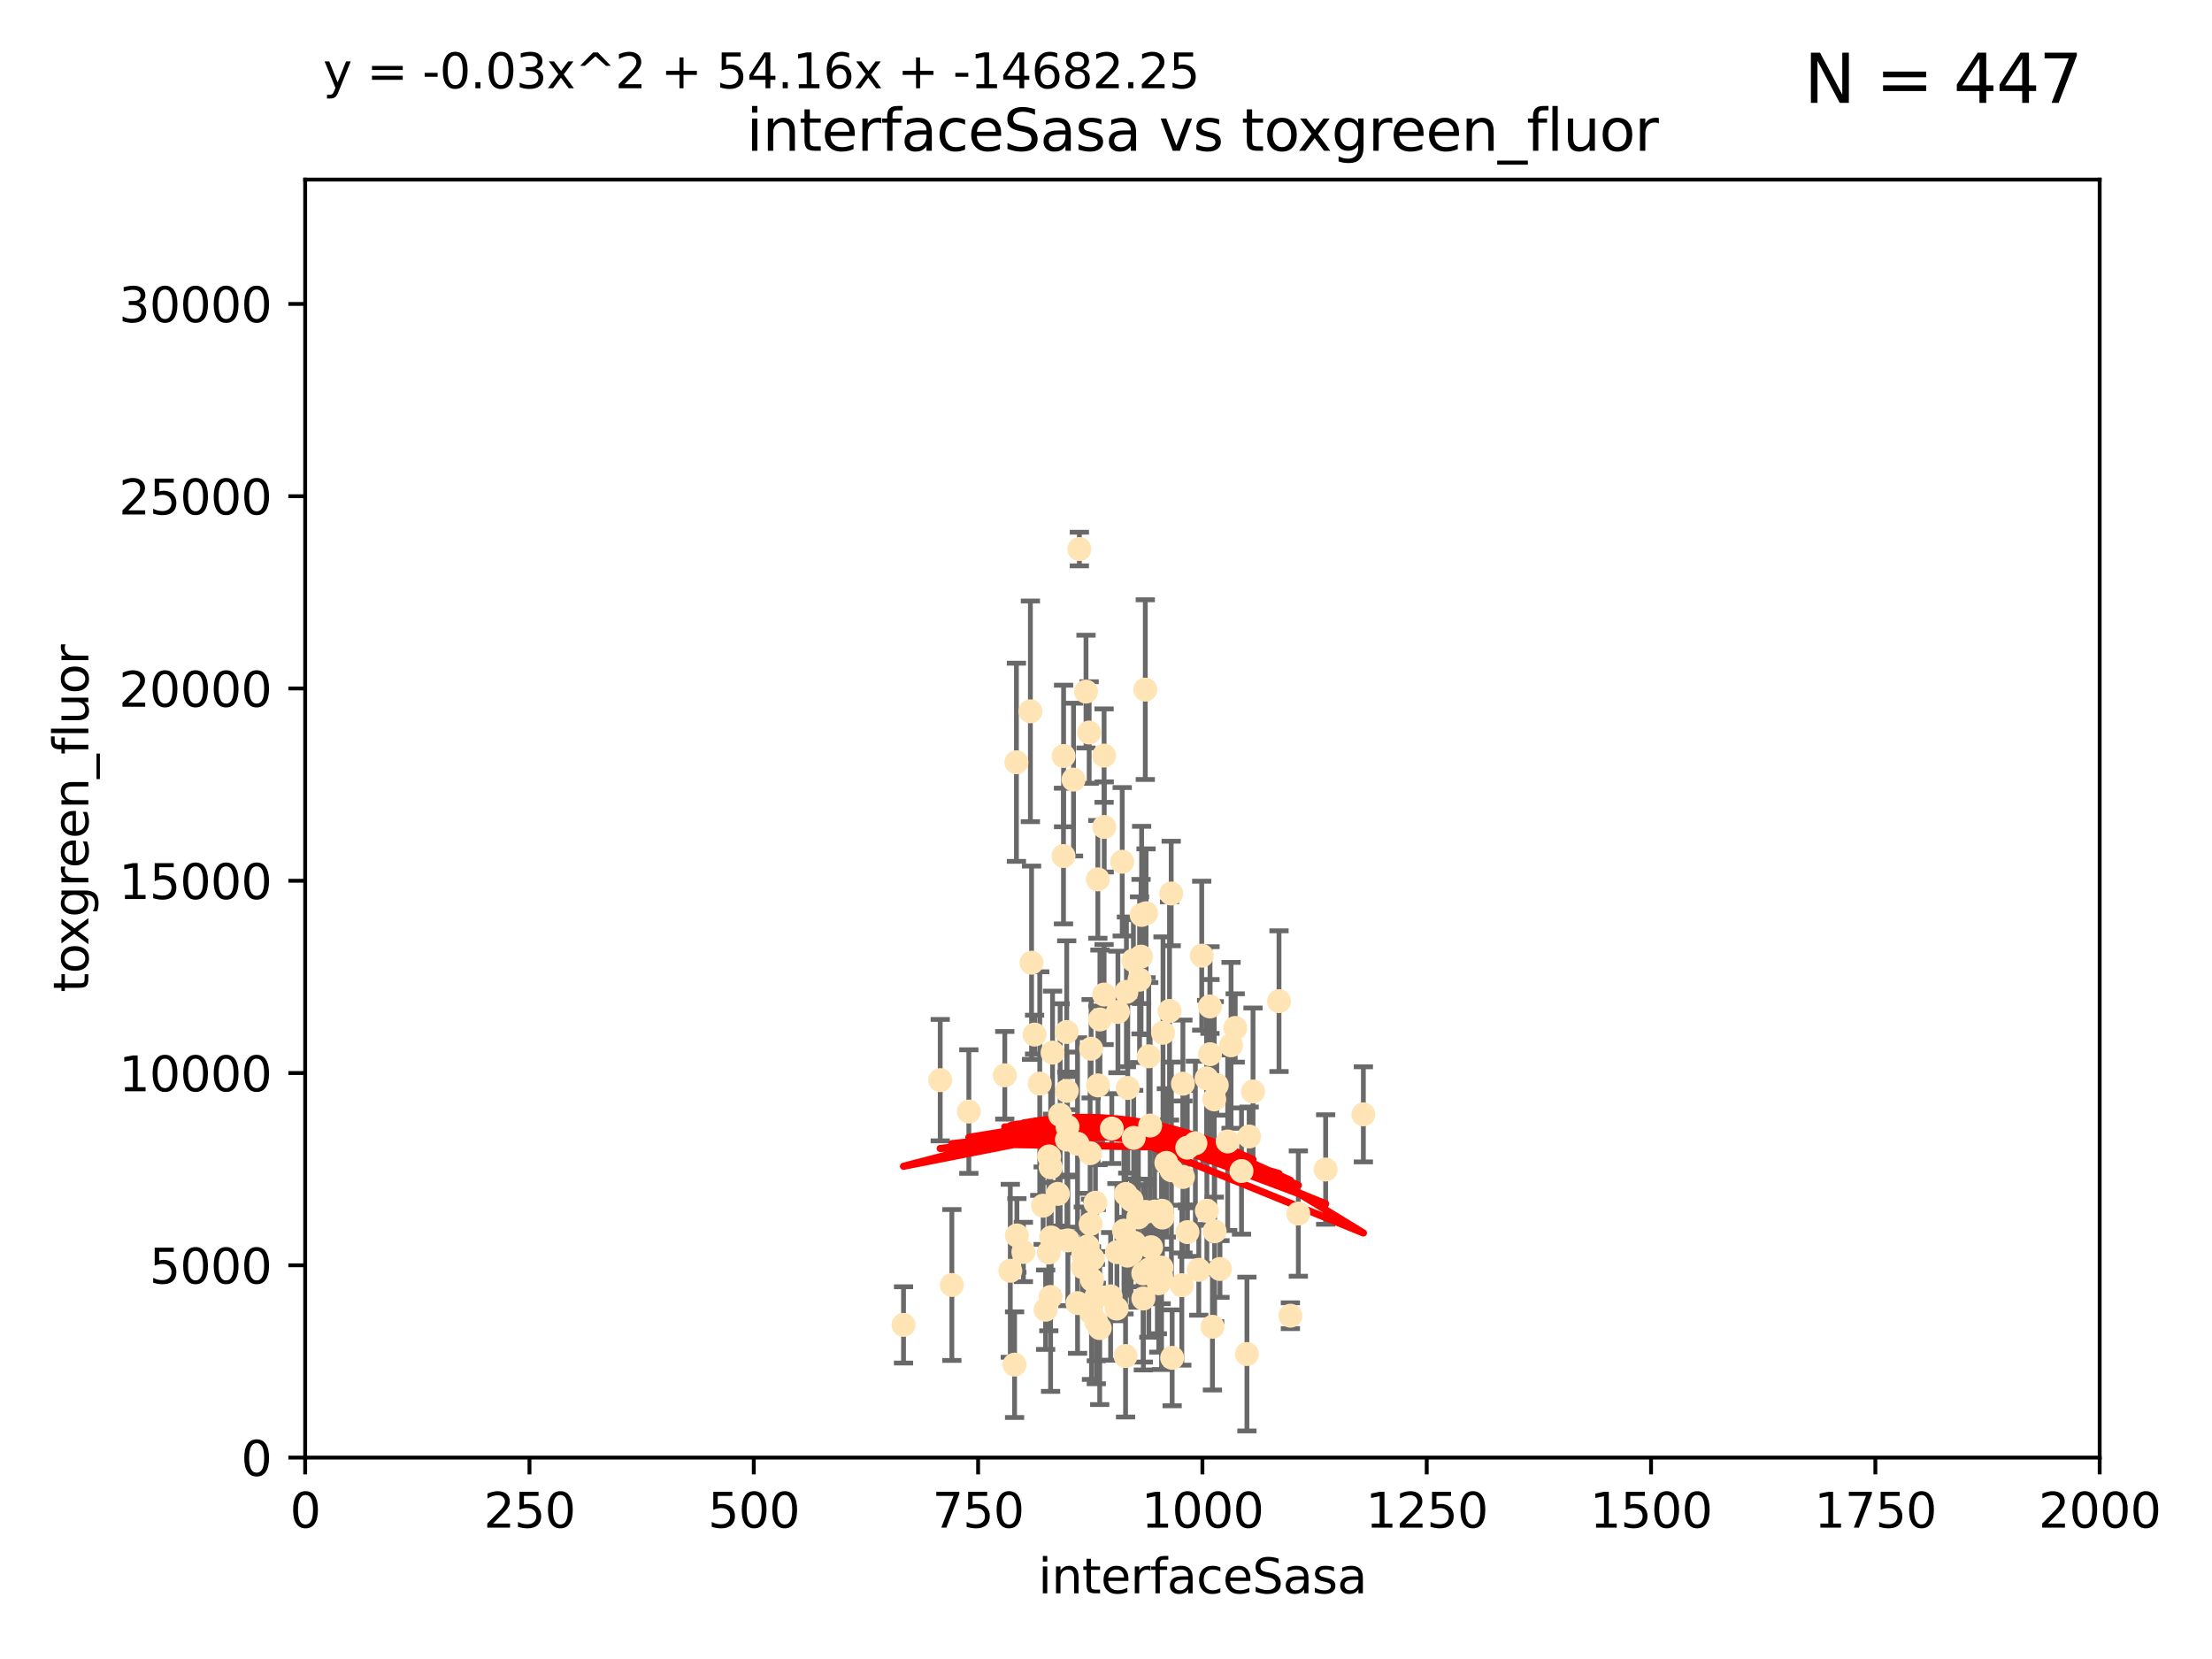 <?xml version="1.0" encoding="utf-8" standalone="no"?>
<!DOCTYPE svg PUBLIC "-//W3C//DTD SVG 1.1//EN"
  "http://www.w3.org/Graphics/SVG/1.1/DTD/svg11.dtd">
<svg xmlns:xlink="http://www.w3.org/1999/xlink" width="460.8pt" height="345.6pt" viewBox="0 0 460.8 345.6" xmlns="http://www.w3.org/2000/svg" version="1.1">
 <defs>
  <style type="text/css">*{stroke-linejoin: round; stroke-linecap: butt}</style>
 </defs>
 <g id="figure_1">
  <g id="patch_1">
   <path d="M 0 345.6 
L 460.8 345.6 
L 460.8 0 
L 0 0 
z
" style="fill: #ffffff"/>
  </g>
  <g id="axes_1">
   <g id="patch_2">
    <path d="M 63.571 303.64 
L 437.4 303.64 
L 437.4 37.411 
L 63.571 37.411 
z
" style="fill: #ffffff"/>
   </g>
   <g id="PathCollection_1">
    <defs>
     <path id="m439350ea3d" d="M 0 1.118 
C 0.297 1.118 0.581 1 0.791 0.791 
C 1 0.581 1.118 0.297 1.118 0 
C 1.118 -0.297 1 -0.581 0.791 -0.791 
C 0.581 -1 0.297 -1.118 0 -1.118 
C -0.297 -1.118 -0.581 -1 -0.791 -0.791 
C -1 -0.581 -1.118 -0.297 -1.118 0 
C -1.118 0.297 -1 0.581 -0.791 0.791 
C -0.581 1 -0.297 1.118 0 1.118 
z
" style="stroke: #ffe4b5"/>
    </defs>
    <g clip-path="url(#p5500a42731)">
     <use xlink:href="#m439350ea3d" x="251.357" y="224.647" style="fill: #ffe4b5; stroke: #ffe4b5"/>
     <use xlink:href="#m439350ea3d" x="257.317" y="214.142" style="fill: #ffe4b5; stroke: #ffe4b5"/>
     <use xlink:href="#m439350ea3d" x="230.005" y="157.407" style="fill: #ffe4b5; stroke: #ffe4b5"/>
     <use xlink:href="#m439350ea3d" x="253.473" y="226.035" style="fill: #ffe4b5; stroke: #ffe4b5"/>
     <use xlink:href="#m439350ea3d" x="284.016" y="232.138" style="fill: #ffe4b5; stroke: #ffe4b5"/>
     <use xlink:href="#m439350ea3d" x="224.852" y="114.374" style="fill: #ffe4b5; stroke: #ffe4b5"/>
     <use xlink:href="#m439350ea3d" x="221.564" y="157.486" style="fill: #ffe4b5; stroke: #ffe4b5"/>
     <use xlink:href="#m439350ea3d" x="229.134" y="212.376" style="fill: #ffe4b5; stroke: #ffe4b5"/>
     <use xlink:href="#m439350ea3d" x="252.951" y="229.021" style="fill: #ffe4b5; stroke: #ffe4b5"/>
     <use xlink:href="#m439350ea3d" x="226.235" y="144.073" style="fill: #ffe4b5; stroke: #ffe4b5"/>
     <use xlink:href="#m439350ea3d" x="266.441" y="208.559" style="fill: #ffe4b5; stroke: #ffe4b5"/>
     <use xlink:href="#m439350ea3d" x="221.544" y="178.326" style="fill: #ffe4b5; stroke: #ffe4b5"/>
     <use xlink:href="#m439350ea3d" x="250.342" y="199.083" style="fill: #ffe4b5; stroke: #ffe4b5"/>
     <use xlink:href="#m439350ea3d" x="261.026" y="227.372" style="fill: #ffe4b5; stroke: #ffe4b5"/>
     <use xlink:href="#m439350ea3d" x="252.056" y="209.665" style="fill: #ffe4b5; stroke: #ffe4b5"/>
     <use xlink:href="#m439350ea3d" x="238.166" y="265.266" style="fill: #ffe4b5; stroke: #ffe4b5"/>
     <use xlink:href="#m439350ea3d" x="224.473" y="271.461" style="fill: #ffe4b5; stroke: #ffe4b5"/>
     <use xlink:href="#m439350ea3d" x="223.634" y="162.405" style="fill: #ffe4b5; stroke: #ffe4b5"/>
     <use xlink:href="#m439350ea3d" x="238.744" y="190.252" style="fill: #ffe4b5; stroke: #ffe4b5"/>
     <use xlink:href="#m439350ea3d" x="233.779" y="179.519" style="fill: #ffe4b5; stroke: #ffe4b5"/>
     <use xlink:href="#m439350ea3d" x="234.146" y="256.373" style="fill: #ffe4b5; stroke: #ffe4b5"/>
     <use xlink:href="#m439350ea3d" x="222.456" y="258.395" style="fill: #ffe4b5; stroke: #ffe4b5"/>
     <use xlink:href="#m439350ea3d" x="242.065" y="252.225" style="fill: #ffe4b5; stroke: #ffe4b5"/>
     <use xlink:href="#m439350ea3d" x="241.972" y="264.067" style="fill: #ffe4b5; stroke: #ffe4b5"/>
     <use xlink:href="#m439350ea3d" x="222.376" y="234.705" style="fill: #ffe4b5; stroke: #ffe4b5"/>
     <use xlink:href="#m439350ea3d" x="270.467" y="252.808" style="fill: #ffe4b5; stroke: #ffe4b5"/>
     <use xlink:href="#m439350ea3d" x="243.981" y="186.135" style="fill: #ffe4b5; stroke: #ffe4b5"/>
     <use xlink:href="#m439350ea3d" x="241.101" y="264.016" style="fill: #ffe4b5; stroke: #ffe4b5"/>
     <use xlink:href="#m439350ea3d" x="236.108" y="200.061" style="fill: #ffe4b5; stroke: #ffe4b5"/>
     <use xlink:href="#m439350ea3d" x="234.932" y="226.641" style="fill: #ffe4b5; stroke: #ffe4b5"/>
     <use xlink:href="#m439350ea3d" x="227.301" y="218.47" style="fill: #ffe4b5; stroke: #ffe4b5"/>
     <use xlink:href="#m439350ea3d" x="227.491" y="266.633" style="fill: #ffe4b5; stroke: #ffe4b5"/>
     <use xlink:href="#m439350ea3d" x="259.758" y="282.072" style="fill: #ffe4b5; stroke: #ffe4b5"/>
     <use xlink:href="#m439350ea3d" x="214.893" y="200.551" style="fill: #ffe4b5; stroke: #ffe4b5"/>
     <use xlink:href="#m439350ea3d" x="238.183" y="270.502" style="fill: #ffe4b5; stroke: #ffe4b5"/>
     <use xlink:href="#m439350ea3d" x="251.411" y="252.228" style="fill: #ffe4b5; stroke: #ffe4b5"/>
     <use xlink:href="#m439350ea3d" x="228.699" y="183.184" style="fill: #ffe4b5; stroke: #ffe4b5"/>
     <use xlink:href="#m439350ea3d" x="220.37" y="248.704" style="fill: #ffe4b5; stroke: #ffe4b5"/>
     <use xlink:href="#m439350ea3d" x="219.263" y="219.276" style="fill: #ffe4b5; stroke: #ffe4b5"/>
     <use xlink:href="#m439350ea3d" x="244.026" y="243.781" style="fill: #ffe4b5; stroke: #ffe4b5"/>
     <use xlink:href="#m439350ea3d" x="247.332" y="239.082" style="fill: #ffe4b5; stroke: #ffe4b5"/>
     <use xlink:href="#m439350ea3d" x="253.033" y="256.503" style="fill: #ffe4b5; stroke: #ffe4b5"/>
     <use xlink:href="#m439350ea3d" x="242.979" y="242.243" style="fill: #ffe4b5; stroke: #ffe4b5"/>
     <use xlink:href="#m439350ea3d" x="227.196" y="254.966" style="fill: #ffe4b5; stroke: #ffe4b5"/>
     <use xlink:href="#m439350ea3d" x="260.224" y="236.753" style="fill: #ffe4b5; stroke: #ffe4b5"/>
     <use xlink:href="#m439350ea3d" x="226.893" y="152.596" style="fill: #ffe4b5; stroke: #ffe4b5"/>
     <use xlink:href="#m439350ea3d" x="242.278" y="215.15" style="fill: #ffe4b5; stroke: #ffe4b5"/>
     <use xlink:href="#m439350ea3d" x="234.51" y="248.729" style="fill: #ffe4b5; stroke: #ffe4b5"/>
     <use xlink:href="#m439350ea3d" x="210.465" y="264.724" style="fill: #ffe4b5; stroke: #ffe4b5"/>
     <use xlink:href="#m439350ea3d" x="232.613" y="272.601" style="fill: #ffe4b5; stroke: #ffe4b5"/>
     <use xlink:href="#m439350ea3d" x="224.465" y="238.266" style="fill: #ffe4b5; stroke: #ffe4b5"/>
     <use xlink:href="#m439350ea3d" x="234.476" y="282.488" style="fill: #ffe4b5; stroke: #ffe4b5"/>
     <use xlink:href="#m439350ea3d" x="230.033" y="172.272" style="fill: #ffe4b5; stroke: #ffe4b5"/>
     <use xlink:href="#m439350ea3d" x="247.368" y="256.667" style="fill: #ffe4b5; stroke: #ffe4b5"/>
     <use xlink:href="#m439350ea3d" x="209.316" y="224.002" style="fill: #ffe4b5; stroke: #ffe4b5"/>
     <use xlink:href="#m439350ea3d" x="256.452" y="217.759" style="fill: #ffe4b5; stroke: #ffe4b5"/>
     <use xlink:href="#m439350ea3d" x="229.09" y="276.665" style="fill: #ffe4b5; stroke: #ffe4b5"/>
     <use xlink:href="#m439350ea3d" x="243.633" y="210.594" style="fill: #ffe4b5; stroke: #ffe4b5"/>
     <use xlink:href="#m439350ea3d" x="218.858" y="270.179" style="fill: #ffe4b5; stroke: #ffe4b5"/>
     <use xlink:href="#m439350ea3d" x="218.972" y="257.79" style="fill: #ffe4b5; stroke: #ffe4b5"/>
     <use xlink:href="#m439350ea3d" x="231.364" y="270.053" style="fill: #ffe4b5; stroke: #ffe4b5"/>
     <use xlink:href="#m439350ea3d" x="218.877" y="243.169" style="fill: #ffe4b5; stroke: #ffe4b5"/>
     <use xlink:href="#m439350ea3d" x="258.628" y="243.949" style="fill: #ffe4b5; stroke: #ffe4b5"/>
     <use xlink:href="#m439350ea3d" x="252.573" y="276.396" style="fill: #ffe4b5; stroke: #ffe4b5"/>
     <use xlink:href="#m439350ea3d" x="230.005" y="207.182" style="fill: #ffe4b5; stroke: #ffe4b5"/>
     <use xlink:href="#m439350ea3d" x="227.662" y="262.208" style="fill: #ffe4b5; stroke: #ffe4b5"/>
     <use xlink:href="#m439350ea3d" x="231.609" y="235.101" style="fill: #ffe4b5; stroke: #ffe4b5"/>
     <use xlink:href="#m439350ea3d" x="216.6" y="225.731" style="fill: #ffe4b5; stroke: #ffe4b5"/>
     <use xlink:href="#m439350ea3d" x="238.682" y="252.459" style="fill: #ffe4b5; stroke: #ffe4b5"/>
     <use xlink:href="#m439350ea3d" x="198.294" y="267.687" style="fill: #ffe4b5; stroke: #ffe4b5"/>
     <use xlink:href="#m439350ea3d" x="255.751" y="237.786" style="fill: #ffe4b5; stroke: #ffe4b5"/>
     <use xlink:href="#m439350ea3d" x="222.232" y="227.251" style="fill: #ffe4b5; stroke: #ffe4b5"/>
     <use xlink:href="#m439350ea3d" x="246.422" y="225.755" style="fill: #ffe4b5; stroke: #ffe4b5"/>
     <use xlink:href="#m439350ea3d" x="235.632" y="261.055" style="fill: #ffe4b5; stroke: #ffe4b5"/>
     <use xlink:href="#m439350ea3d" x="252.065" y="219.606" style="fill: #ffe4b5; stroke: #ffe4b5"/>
     <use xlink:href="#m439350ea3d" x="213.191" y="260.81" style="fill: #ffe4b5; stroke: #ffe4b5"/>
     <use xlink:href="#m439350ea3d" x="217.82" y="272.838" style="fill: #ffe4b5; stroke: #ffe4b5"/>
     <use xlink:href="#m439350ea3d" x="234.865" y="261.568" style="fill: #ffe4b5; stroke: #ffe4b5"/>
     <use xlink:href="#m439350ea3d" x="237.822" y="190.6" style="fill: #ffe4b5; stroke: #ffe4b5"/>
     <use xlink:href="#m439350ea3d" x="220.848" y="232.253" style="fill: #ffe4b5; stroke: #ffe4b5"/>
     <use xlink:href="#m439350ea3d" x="241.886" y="265.895" style="fill: #ffe4b5; stroke: #ffe4b5"/>
     <use xlink:href="#m439350ea3d" x="228.387" y="270.123" style="fill: #ffe4b5; stroke: #ffe4b5"/>
     <use xlink:href="#m439350ea3d" x="276.158" y="243.629" style="fill: #ffe4b5; stroke: #ffe4b5"/>
     <use xlink:href="#m439350ea3d" x="232.678" y="260.841" style="fill: #ffe4b5; stroke: #ffe4b5"/>
     <use xlink:href="#m439350ea3d" x="234.656" y="206.627" style="fill: #ffe4b5; stroke: #ffe4b5"/>
     <use xlink:href="#m439350ea3d" x="244.181" y="282.862" style="fill: #ffe4b5; stroke: #ffe4b5"/>
     <use xlink:href="#m439350ea3d" x="254.144" y="264.352" style="fill: #ffe4b5; stroke: #ffe4b5"/>
     <use xlink:href="#m439350ea3d" x="226.589" y="259.638" style="fill: #ffe4b5; stroke: #ffe4b5"/>
     <use xlink:href="#m439350ea3d" x="214.649" y="148.181" style="fill: #ffe4b5; stroke: #ffe4b5"/>
     <use xlink:href="#m439350ea3d" x="225.557" y="263.984" style="fill: #ffe4b5; stroke: #ffe4b5"/>
     <use xlink:href="#m439350ea3d" x="239.321" y="264.491" style="fill: #ffe4b5; stroke: #ffe4b5"/>
     <use xlink:href="#m439350ea3d" x="195.864" y="225.013" style="fill: #ffe4b5; stroke: #ffe4b5"/>
     <use xlink:href="#m439350ea3d" x="246.196" y="267.724" style="fill: #ffe4b5; stroke: #ffe4b5"/>
     <use xlink:href="#m439350ea3d" x="241.39" y="267.331" style="fill: #ffe4b5; stroke: #ffe4b5"/>
     <use xlink:href="#m439350ea3d" x="249.02" y="238.16" style="fill: #ffe4b5; stroke: #ffe4b5"/>
     <use xlink:href="#m439350ea3d" x="236.28" y="258.889" style="fill: #ffe4b5; stroke: #ffe4b5"/>
     <use xlink:href="#m439350ea3d" x="215.523" y="215.522" style="fill: #ffe4b5; stroke: #ffe4b5"/>
     <use xlink:href="#m439350ea3d" x="237.136" y="253.604" style="fill: #ffe4b5; stroke: #ffe4b5"/>
     <use xlink:href="#m439350ea3d" x="239.303" y="220.048" style="fill: #ffe4b5; stroke: #ffe4b5"/>
     <use xlink:href="#m439350ea3d" x="225.673" y="261.286" style="fill: #ffe4b5; stroke: #ffe4b5"/>
     <use xlink:href="#m439350ea3d" x="222.217" y="214.982" style="fill: #ffe4b5; stroke: #ffe4b5"/>
     <use xlink:href="#m439350ea3d" x="228.733" y="226.106" style="fill: #ffe4b5; stroke: #ffe4b5"/>
     <use xlink:href="#m439350ea3d" x="211.839" y="257.367" style="fill: #ffe4b5; stroke: #ffe4b5"/>
     <use xlink:href="#m439350ea3d" x="240.525" y="252.382" style="fill: #ffe4b5; stroke: #ffe4b5"/>
     <use xlink:href="#m439350ea3d" x="232.884" y="210.811" style="fill: #ffe4b5; stroke: #ffe4b5"/>
     <use xlink:href="#m439350ea3d" x="211.738" y="158.794" style="fill: #ffe4b5; stroke: #ffe4b5"/>
     <use xlink:href="#m439350ea3d" x="242.155" y="253.638" style="fill: #ffe4b5; stroke: #ffe4b5"/>
     <use xlink:href="#m439350ea3d" x="239.789" y="259.813" style="fill: #ffe4b5; stroke: #ffe4b5"/>
     <use xlink:href="#m439350ea3d" x="228.2" y="250.551" style="fill: #ffe4b5; stroke: #ffe4b5"/>
     <use xlink:href="#m439350ea3d" x="237.704" y="199.286" style="fill: #ffe4b5; stroke: #ffe4b5"/>
     <use xlink:href="#m439350ea3d" x="218.555" y="240.904" style="fill: #ffe4b5; stroke: #ffe4b5"/>
     <use xlink:href="#m439350ea3d" x="217.308" y="251.165" style="fill: #ffe4b5; stroke: #ffe4b5"/>
     <use xlink:href="#m439350ea3d" x="236.172" y="237.036" style="fill: #ffe4b5; stroke: #ffe4b5"/>
     <use xlink:href="#m439350ea3d" x="188.221" y="276" style="fill: #ffe4b5; stroke: #ffe4b5"/>
     <use xlink:href="#m439350ea3d" x="227.377" y="273.541" style="fill: #ffe4b5; stroke: #ffe4b5"/>
     <use xlink:href="#m439350ea3d" x="249.73" y="264.53" style="fill: #ffe4b5; stroke: #ffe4b5"/>
     <use xlink:href="#m439350ea3d" x="235.708" y="250.007" style="fill: #ffe4b5; stroke: #ffe4b5"/>
     <use xlink:href="#m439350ea3d" x="218.486" y="260.923" style="fill: #ffe4b5; stroke: #ffe4b5"/>
     <use xlink:href="#m439350ea3d" x="227.093" y="240.236" style="fill: #ffe4b5; stroke: #ffe4b5"/>
     <use xlink:href="#m439350ea3d" x="201.826" y="231.557" style="fill: #ffe4b5; stroke: #ffe4b5"/>
     <use xlink:href="#m439350ea3d" x="238.585" y="143.661" style="fill: #ffe4b5; stroke: #ffe4b5"/>
     <use xlink:href="#m439350ea3d" x="228.389" y="275.395" style="fill: #ffe4b5; stroke: #ffe4b5"/>
     <use xlink:href="#m439350ea3d" x="237.392" y="204.085" style="fill: #ffe4b5; stroke: #ffe4b5"/>
     <use xlink:href="#m439350ea3d" x="268.814" y="274.088" style="fill: #ffe4b5; stroke: #ffe4b5"/>
     <use xlink:href="#m439350ea3d" x="246.431" y="245.186" style="fill: #ffe4b5; stroke: #ffe4b5"/>
     <use xlink:href="#m439350ea3d" x="239.6" y="234.47" style="fill: #ffe4b5; stroke: #ffe4b5"/>
     <use xlink:href="#m439350ea3d" x="222.265" y="237.399" style="fill: #ffe4b5; stroke: #ffe4b5"/>
     <use xlink:href="#m439350ea3d" x="211.355" y="284.28" style="fill: #ffe4b5; stroke: #ffe4b5"/>
    </g>
   </g>
   <g id="matplotlib.axis_1">
    <g id="xtick_1">
     <g id="line2d_1">
      <defs>
       <path id="ma632083078" d="M 0 0 
L 0 3.5 
" style="stroke: #000000; stroke-width: 0.8"/>
      </defs>
      <g>
       <use xlink:href="#ma632083078" x="63.571" y="303.64" style="stroke: #000000; stroke-width: 0.8"/>
      </g>
     </g>
     <g id="text_1">
      <!-- 0 -->
      <g transform="translate(60.39 318.238)scale(0.1 -0.1)">
       <defs>
        <path id="DejaVuSans-30" d="M 2034 4250 
Q 1547 4250 1301 3770 
Q 1056 3291 1056 2328 
Q 1056 1369 1301 889 
Q 1547 409 2034 409 
Q 2525 409 2770 889 
Q 3016 1369 3016 2328 
Q 3016 3291 2770 3770 
Q 2525 4250 2034 4250 
z
M 2034 4750 
Q 2819 4750 3233 4129 
Q 3647 3509 3647 2328 
Q 3647 1150 3233 529 
Q 2819 -91 2034 -91 
Q 1250 -91 836 529 
Q 422 1150 422 2328 
Q 422 3509 836 4129 
Q 1250 4750 2034 4750 
z
" transform="scale(0.016)"/>
       </defs>
       <use xlink:href="#DejaVuSans-30"/>
      </g>
     </g>
    </g>
    <g id="xtick_2">
     <g id="line2d_2">
      <g>
       <use xlink:href="#ma632083078" x="110.3" y="303.64" style="stroke: #000000; stroke-width: 0.8"/>
      </g>
     </g>
     <g id="text_2">
      <!-- 250 -->
      <g transform="translate(100.756 318.238)scale(0.1 -0.1)">
       <defs>
        <path id="DejaVuSans-32" d="M 1228 531 
L 3431 531 
L 3431 0 
L 469 0 
L 469 531 
Q 828 903 1448 1529 
Q 2069 2156 2228 2338 
Q 2531 2678 2651 2914 
Q 2772 3150 2772 3378 
Q 2772 3750 2511 3984 
Q 2250 4219 1831 4219 
Q 1534 4219 1204 4116 
Q 875 4013 500 3803 
L 500 4441 
Q 881 4594 1212 4672 
Q 1544 4750 1819 4750 
Q 2544 4750 2975 4387 
Q 3406 4025 3406 3419 
Q 3406 3131 3298 2873 
Q 3191 2616 2906 2266 
Q 2828 2175 2409 1742 
Q 1991 1309 1228 531 
z
" transform="scale(0.016)"/>
        <path id="DejaVuSans-35" d="M 691 4666 
L 3169 4666 
L 3169 4134 
L 1269 4134 
L 1269 2991 
Q 1406 3038 1543 3061 
Q 1681 3084 1819 3084 
Q 2600 3084 3056 2656 
Q 3513 2228 3513 1497 
Q 3513 744 3044 326 
Q 2575 -91 1722 -91 
Q 1428 -91 1123 -41 
Q 819 9 494 109 
L 494 744 
Q 775 591 1075 516 
Q 1375 441 1709 441 
Q 2250 441 2565 725 
Q 2881 1009 2881 1497 
Q 2881 1984 2565 2268 
Q 2250 2553 1709 2553 
Q 1456 2553 1204 2497 
Q 953 2441 691 2322 
L 691 4666 
z
" transform="scale(0.016)"/>
       </defs>
       <use xlink:href="#DejaVuSans-32"/>
       <use xlink:href="#DejaVuSans-35" x="63.623"/>
       <use xlink:href="#DejaVuSans-30" x="127.246"/>
      </g>
     </g>
    </g>
    <g id="xtick_3">
     <g id="line2d_3">
      <g>
       <use xlink:href="#ma632083078" x="157.028" y="303.64" style="stroke: #000000; stroke-width: 0.8"/>
      </g>
     </g>
     <g id="text_3">
      <!-- 500 -->
      <g transform="translate(147.485 318.238)scale(0.1 -0.1)">
       <use xlink:href="#DejaVuSans-35"/>
       <use xlink:href="#DejaVuSans-30" x="63.623"/>
       <use xlink:href="#DejaVuSans-30" x="127.246"/>
      </g>
     </g>
    </g>
    <g id="xtick_4">
     <g id="line2d_4">
      <g>
       <use xlink:href="#ma632083078" x="203.757" y="303.64" style="stroke: #000000; stroke-width: 0.8"/>
      </g>
     </g>
     <g id="text_4">
      <!-- 750 -->
      <g transform="translate(194.213 318.238)scale(0.1 -0.1)">
       <defs>
        <path id="DejaVuSans-37" d="M 525 4666 
L 3525 4666 
L 3525 4397 
L 1831 0 
L 1172 0 
L 2766 4134 
L 525 4134 
L 525 4666 
z
" transform="scale(0.016)"/>
       </defs>
       <use xlink:href="#DejaVuSans-37"/>
       <use xlink:href="#DejaVuSans-35" x="63.623"/>
       <use xlink:href="#DejaVuSans-30" x="127.246"/>
      </g>
     </g>
    </g>
    <g id="xtick_5">
     <g id="line2d_5">
      <g>
       <use xlink:href="#ma632083078" x="250.486" y="303.64" style="stroke: #000000; stroke-width: 0.8"/>
      </g>
     </g>
     <g id="text_5">
      <!-- 1000 -->
      <g transform="translate(237.761 318.238)scale(0.1 -0.1)">
       <defs>
        <path id="DejaVuSans-31" d="M 794 531 
L 1825 531 
L 1825 4091 
L 703 3866 
L 703 4441 
L 1819 4666 
L 2450 4666 
L 2450 531 
L 3481 531 
L 3481 0 
L 794 0 
L 794 531 
z
" transform="scale(0.016)"/>
       </defs>
       <use xlink:href="#DejaVuSans-31"/>
       <use xlink:href="#DejaVuSans-30" x="63.623"/>
       <use xlink:href="#DejaVuSans-30" x="127.246"/>
       <use xlink:href="#DejaVuSans-30" x="190.869"/>
      </g>
     </g>
    </g>
    <g id="xtick_6">
     <g id="line2d_6">
      <g>
       <use xlink:href="#ma632083078" x="297.214" y="303.64" style="stroke: #000000; stroke-width: 0.8"/>
      </g>
     </g>
     <g id="text_6">
      <!-- 1250 -->
      <g transform="translate(284.489 318.238)scale(0.1 -0.1)">
       <use xlink:href="#DejaVuSans-31"/>
       <use xlink:href="#DejaVuSans-32" x="63.623"/>
       <use xlink:href="#DejaVuSans-35" x="127.246"/>
       <use xlink:href="#DejaVuSans-30" x="190.869"/>
      </g>
     </g>
    </g>
    <g id="xtick_7">
     <g id="line2d_7">
      <g>
       <use xlink:href="#ma632083078" x="343.943" y="303.64" style="stroke: #000000; stroke-width: 0.8"/>
      </g>
     </g>
     <g id="text_7">
      <!-- 1500 -->
      <g transform="translate(331.218 318.238)scale(0.1 -0.1)">
       <use xlink:href="#DejaVuSans-31"/>
       <use xlink:href="#DejaVuSans-35" x="63.623"/>
       <use xlink:href="#DejaVuSans-30" x="127.246"/>
       <use xlink:href="#DejaVuSans-30" x="190.869"/>
      </g>
     </g>
    </g>
    <g id="xtick_8">
     <g id="line2d_8">
      <g>
       <use xlink:href="#ma632083078" x="390.671" y="303.64" style="stroke: #000000; stroke-width: 0.8"/>
      </g>
     </g>
     <g id="text_8">
      <!-- 1750 -->
      <g transform="translate(377.946 318.238)scale(0.1 -0.1)">
       <use xlink:href="#DejaVuSans-31"/>
       <use xlink:href="#DejaVuSans-37" x="63.623"/>
       <use xlink:href="#DejaVuSans-35" x="127.246"/>
       <use xlink:href="#DejaVuSans-30" x="190.869"/>
      </g>
     </g>
    </g>
    <g id="xtick_9">
     <g id="line2d_9">
      <g>
       <use xlink:href="#ma632083078" x="437.4" y="303.64" style="stroke: #000000; stroke-width: 0.8"/>
      </g>
     </g>
     <g id="text_9">
      <!-- 2000 -->
      <g transform="translate(424.675 318.238)scale(0.1 -0.1)">
       <use xlink:href="#DejaVuSans-32"/>
       <use xlink:href="#DejaVuSans-30" x="63.623"/>
       <use xlink:href="#DejaVuSans-30" x="127.246"/>
       <use xlink:href="#DejaVuSans-30" x="190.869"/>
      </g>
     </g>
    </g>
    <g id="text_10">
     <!-- interfaceSasa -->
     <g transform="translate(216.279 331.917)scale(0.1 -0.1)">
      <defs>
       <path id="DejaVuSans-69" d="M 603 3500 
L 1178 3500 
L 1178 0 
L 603 0 
L 603 3500 
z
M 603 4863 
L 1178 4863 
L 1178 4134 
L 603 4134 
L 603 4863 
z
" transform="scale(0.016)"/>
       <path id="DejaVuSans-6e" d="M 3513 2113 
L 3513 0 
L 2938 0 
L 2938 2094 
Q 2938 2591 2744 2837 
Q 2550 3084 2163 3084 
Q 1697 3084 1428 2787 
Q 1159 2491 1159 1978 
L 1159 0 
L 581 0 
L 581 3500 
L 1159 3500 
L 1159 2956 
Q 1366 3272 1645 3428 
Q 1925 3584 2291 3584 
Q 2894 3584 3203 3211 
Q 3513 2838 3513 2113 
z
" transform="scale(0.016)"/>
       <path id="DejaVuSans-74" d="M 1172 4494 
L 1172 3500 
L 2356 3500 
L 2356 3053 
L 1172 3053 
L 1172 1153 
Q 1172 725 1289 603 
Q 1406 481 1766 481 
L 2356 481 
L 2356 0 
L 1766 0 
Q 1100 0 847 248 
Q 594 497 594 1153 
L 594 3053 
L 172 3053 
L 172 3500 
L 594 3500 
L 594 4494 
L 1172 4494 
z
" transform="scale(0.016)"/>
       <path id="DejaVuSans-65" d="M 3597 1894 
L 3597 1613 
L 953 1613 
Q 991 1019 1311 708 
Q 1631 397 2203 397 
Q 2534 397 2845 478 
Q 3156 559 3463 722 
L 3463 178 
Q 3153 47 2828 -22 
Q 2503 -91 2169 -91 
Q 1331 -91 842 396 
Q 353 884 353 1716 
Q 353 2575 817 3079 
Q 1281 3584 2069 3584 
Q 2775 3584 3186 3129 
Q 3597 2675 3597 1894 
z
M 3022 2063 
Q 3016 2534 2758 2815 
Q 2500 3097 2075 3097 
Q 1594 3097 1305 2825 
Q 1016 2553 972 2059 
L 3022 2063 
z
" transform="scale(0.016)"/>
       <path id="DejaVuSans-72" d="M 2631 2963 
Q 2534 3019 2420 3045 
Q 2306 3072 2169 3072 
Q 1681 3072 1420 2755 
Q 1159 2438 1159 1844 
L 1159 0 
L 581 0 
L 581 3500 
L 1159 3500 
L 1159 2956 
Q 1341 3275 1631 3429 
Q 1922 3584 2338 3584 
Q 2397 3584 2469 3576 
Q 2541 3569 2628 3553 
L 2631 2963 
z
" transform="scale(0.016)"/>
       <path id="DejaVuSans-66" d="M 2375 4863 
L 2375 4384 
L 1825 4384 
Q 1516 4384 1395 4259 
Q 1275 4134 1275 3809 
L 1275 3500 
L 2222 3500 
L 2222 3053 
L 1275 3053 
L 1275 0 
L 697 0 
L 697 3053 
L 147 3053 
L 147 3500 
L 697 3500 
L 697 3744 
Q 697 4328 969 4595 
Q 1241 4863 1831 4863 
L 2375 4863 
z
" transform="scale(0.016)"/>
       <path id="DejaVuSans-61" d="M 2194 1759 
Q 1497 1759 1228 1600 
Q 959 1441 959 1056 
Q 959 750 1161 570 
Q 1363 391 1709 391 
Q 2188 391 2477 730 
Q 2766 1069 2766 1631 
L 2766 1759 
L 2194 1759 
z
M 3341 1997 
L 3341 0 
L 2766 0 
L 2766 531 
Q 2569 213 2275 61 
Q 1981 -91 1556 -91 
Q 1019 -91 701 211 
Q 384 513 384 1019 
Q 384 1609 779 1909 
Q 1175 2209 1959 2209 
L 2766 2209 
L 2766 2266 
Q 2766 2663 2505 2880 
Q 2244 3097 1772 3097 
Q 1472 3097 1187 3025 
Q 903 2953 641 2809 
L 641 3341 
Q 956 3463 1253 3523 
Q 1550 3584 1831 3584 
Q 2591 3584 2966 3190 
Q 3341 2797 3341 1997 
z
" transform="scale(0.016)"/>
       <path id="DejaVuSans-63" d="M 3122 3366 
L 3122 2828 
Q 2878 2963 2633 3030 
Q 2388 3097 2138 3097 
Q 1578 3097 1268 2742 
Q 959 2388 959 1747 
Q 959 1106 1268 751 
Q 1578 397 2138 397 
Q 2388 397 2633 464 
Q 2878 531 3122 666 
L 3122 134 
Q 2881 22 2623 -34 
Q 2366 -91 2075 -91 
Q 1284 -91 818 406 
Q 353 903 353 1747 
Q 353 2603 823 3093 
Q 1294 3584 2113 3584 
Q 2378 3584 2631 3529 
Q 2884 3475 3122 3366 
z
" transform="scale(0.016)"/>
       <path id="DejaVuSans-53" d="M 3425 4513 
L 3425 3897 
Q 3066 4069 2747 4153 
Q 2428 4238 2131 4238 
Q 1616 4238 1336 4038 
Q 1056 3838 1056 3469 
Q 1056 3159 1242 3001 
Q 1428 2844 1947 2747 
L 2328 2669 
Q 3034 2534 3370 2195 
Q 3706 1856 3706 1288 
Q 3706 609 3251 259 
Q 2797 -91 1919 -91 
Q 1588 -91 1214 -16 
Q 841 59 441 206 
L 441 856 
Q 825 641 1194 531 
Q 1563 422 1919 422 
Q 2459 422 2753 634 
Q 3047 847 3047 1241 
Q 3047 1584 2836 1778 
Q 2625 1972 2144 2069 
L 1759 2144 
Q 1053 2284 737 2584 
Q 422 2884 422 3419 
Q 422 4038 858 4394 
Q 1294 4750 2059 4750 
Q 2388 4750 2728 4690 
Q 3069 4631 3425 4513 
z
" transform="scale(0.016)"/>
       <path id="DejaVuSans-73" d="M 2834 3397 
L 2834 2853 
Q 2591 2978 2328 3040 
Q 2066 3103 1784 3103 
Q 1356 3103 1142 2972 
Q 928 2841 928 2578 
Q 928 2378 1081 2264 
Q 1234 2150 1697 2047 
L 1894 2003 
Q 2506 1872 2764 1633 
Q 3022 1394 3022 966 
Q 3022 478 2636 193 
Q 2250 -91 1575 -91 
Q 1294 -91 989 -36 
Q 684 19 347 128 
L 347 722 
Q 666 556 975 473 
Q 1284 391 1588 391 
Q 1994 391 2212 530 
Q 2431 669 2431 922 
Q 2431 1156 2273 1281 
Q 2116 1406 1581 1522 
L 1381 1569 
Q 847 1681 609 1914 
Q 372 2147 372 2553 
Q 372 3047 722 3315 
Q 1072 3584 1716 3584 
Q 2034 3584 2315 3537 
Q 2597 3491 2834 3397 
z
" transform="scale(0.016)"/>
      </defs>
      <use xlink:href="#DejaVuSans-69"/>
      <use xlink:href="#DejaVuSans-6e" x="27.783"/>
      <use xlink:href="#DejaVuSans-74" x="91.162"/>
      <use xlink:href="#DejaVuSans-65" x="130.371"/>
      <use xlink:href="#DejaVuSans-72" x="191.895"/>
      <use xlink:href="#DejaVuSans-66" x="233.008"/>
      <use xlink:href="#DejaVuSans-61" x="268.213"/>
      <use xlink:href="#DejaVuSans-63" x="329.492"/>
      <use xlink:href="#DejaVuSans-65" x="384.473"/>
      <use xlink:href="#DejaVuSans-53" x="445.996"/>
      <use xlink:href="#DejaVuSans-61" x="509.473"/>
      <use xlink:href="#DejaVuSans-73" x="570.752"/>
      <use xlink:href="#DejaVuSans-61" x="622.852"/>
     </g>
    </g>
   </g>
   <g id="matplotlib.axis_2">
    <g id="ytick_1">
     <g id="line2d_10">
      <defs>
       <path id="m4ca3344d7e" d="M 0 0 
L -3.5 0 
" style="stroke: #000000; stroke-width: 0.8"/>
      </defs>
      <g>
       <use xlink:href="#m4ca3344d7e" x="63.571" y="303.64" style="stroke: #000000; stroke-width: 0.8"/>
      </g>
     </g>
     <g id="text_11">
      <!-- 0 -->
      <g transform="translate(50.209 307.439)scale(0.1 -0.1)">
       <use xlink:href="#DejaVuSans-30"/>
      </g>
     </g>
    </g>
    <g id="ytick_2">
     <g id="line2d_11">
      <g>
       <use xlink:href="#m4ca3344d7e" x="63.571" y="263.586" style="stroke: #000000; stroke-width: 0.8"/>
      </g>
     </g>
     <g id="text_12">
      <!-- 5000 -->
      <g transform="translate(31.121 267.385)scale(0.1 -0.1)">
       <use xlink:href="#DejaVuSans-35"/>
       <use xlink:href="#DejaVuSans-30" x="63.623"/>
       <use xlink:href="#DejaVuSans-30" x="127.246"/>
       <use xlink:href="#DejaVuSans-30" x="190.869"/>
      </g>
     </g>
    </g>
    <g id="ytick_3">
     <g id="line2d_12">
      <g>
       <use xlink:href="#m4ca3344d7e" x="63.571" y="223.532" style="stroke: #000000; stroke-width: 0.8"/>
      </g>
     </g>
     <g id="text_13">
      <!-- 10000 -->
      <g transform="translate(24.759 227.331)scale(0.1 -0.1)">
       <use xlink:href="#DejaVuSans-31"/>
       <use xlink:href="#DejaVuSans-30" x="63.623"/>
       <use xlink:href="#DejaVuSans-30" x="127.246"/>
       <use xlink:href="#DejaVuSans-30" x="190.869"/>
       <use xlink:href="#DejaVuSans-30" x="254.492"/>
      </g>
     </g>
    </g>
    <g id="ytick_4">
     <g id="line2d_13">
      <g>
       <use xlink:href="#m4ca3344d7e" x="63.571" y="183.478" style="stroke: #000000; stroke-width: 0.8"/>
      </g>
     </g>
     <g id="text_14">
      <!-- 15000 -->
      <g transform="translate(24.759 187.278)scale(0.1 -0.1)">
       <use xlink:href="#DejaVuSans-31"/>
       <use xlink:href="#DejaVuSans-35" x="63.623"/>
       <use xlink:href="#DejaVuSans-30" x="127.246"/>
       <use xlink:href="#DejaVuSans-30" x="190.869"/>
       <use xlink:href="#DejaVuSans-30" x="254.492"/>
      </g>
     </g>
    </g>
    <g id="ytick_5">
     <g id="line2d_14">
      <g>
       <use xlink:href="#m4ca3344d7e" x="63.571" y="143.424" style="stroke: #000000; stroke-width: 0.8"/>
      </g>
     </g>
     <g id="text_15">
      <!-- 20000 -->
      <g transform="translate(24.759 147.224)scale(0.1 -0.1)">
       <use xlink:href="#DejaVuSans-32"/>
       <use xlink:href="#DejaVuSans-30" x="63.623"/>
       <use xlink:href="#DejaVuSans-30" x="127.246"/>
       <use xlink:href="#DejaVuSans-30" x="190.869"/>
       <use xlink:href="#DejaVuSans-30" x="254.492"/>
      </g>
     </g>
    </g>
    <g id="ytick_6">
     <g id="line2d_15">
      <g>
       <use xlink:href="#m4ca3344d7e" x="63.571" y="103.371" style="stroke: #000000; stroke-width: 0.8"/>
      </g>
     </g>
     <g id="text_16">
      <!-- 25000 -->
      <g transform="translate(24.759 107.17)scale(0.1 -0.1)">
       <use xlink:href="#DejaVuSans-32"/>
       <use xlink:href="#DejaVuSans-35" x="63.623"/>
       <use xlink:href="#DejaVuSans-30" x="127.246"/>
       <use xlink:href="#DejaVuSans-30" x="190.869"/>
       <use xlink:href="#DejaVuSans-30" x="254.492"/>
      </g>
     </g>
    </g>
    <g id="ytick_7">
     <g id="line2d_16">
      <g>
       <use xlink:href="#m4ca3344d7e" x="63.571" y="63.317" style="stroke: #000000; stroke-width: 0.8"/>
      </g>
     </g>
     <g id="text_17">
      <!-- 30000 -->
      <g transform="translate(24.759 67.116)scale(0.1 -0.1)">
       <defs>
        <path id="DejaVuSans-33" d="M 2597 2516 
Q 3050 2419 3304 2112 
Q 3559 1806 3559 1356 
Q 3559 666 3084 287 
Q 2609 -91 1734 -91 
Q 1441 -91 1130 -33 
Q 819 25 488 141 
L 488 750 
Q 750 597 1062 519 
Q 1375 441 1716 441 
Q 2309 441 2620 675 
Q 2931 909 2931 1356 
Q 2931 1769 2642 2001 
Q 2353 2234 1838 2234 
L 1294 2234 
L 1294 2753 
L 1863 2753 
Q 2328 2753 2575 2939 
Q 2822 3125 2822 3475 
Q 2822 3834 2567 4026 
Q 2313 4219 1838 4219 
Q 1578 4219 1281 4162 
Q 984 4106 628 3988 
L 628 4550 
Q 988 4650 1302 4700 
Q 1616 4750 1894 4750 
Q 2613 4750 3031 4423 
Q 3450 4097 3450 3541 
Q 3450 3153 3228 2886 
Q 3006 2619 2597 2516 
z
" transform="scale(0.016)"/>
       </defs>
       <use xlink:href="#DejaVuSans-33"/>
       <use xlink:href="#DejaVuSans-30" x="63.623"/>
       <use xlink:href="#DejaVuSans-30" x="127.246"/>
       <use xlink:href="#DejaVuSans-30" x="190.869"/>
       <use xlink:href="#DejaVuSans-30" x="254.492"/>
      </g>
     </g>
    </g>
    <g id="text_18">
     <!-- toxgreen_fluor -->
     <g transform="translate(18.401 206.72)rotate(-90)scale(0.1 -0.1)">
      <defs>
       <path id="DejaVuSans-6f" d="M 1959 3097 
Q 1497 3097 1228 2736 
Q 959 2375 959 1747 
Q 959 1119 1226 758 
Q 1494 397 1959 397 
Q 2419 397 2687 759 
Q 2956 1122 2956 1747 
Q 2956 2369 2687 2733 
Q 2419 3097 1959 3097 
z
M 1959 3584 
Q 2709 3584 3137 3096 
Q 3566 2609 3566 1747 
Q 3566 888 3137 398 
Q 2709 -91 1959 -91 
Q 1206 -91 779 398 
Q 353 888 353 1747 
Q 353 2609 779 3096 
Q 1206 3584 1959 3584 
z
" transform="scale(0.016)"/>
       <path id="DejaVuSans-78" d="M 3513 3500 
L 2247 1797 
L 3578 0 
L 2900 0 
L 1881 1375 
L 863 0 
L 184 0 
L 1544 1831 
L 300 3500 
L 978 3500 
L 1906 2253 
L 2834 3500 
L 3513 3500 
z
" transform="scale(0.016)"/>
       <path id="DejaVuSans-67" d="M 2906 1791 
Q 2906 2416 2648 2759 
Q 2391 3103 1925 3103 
Q 1463 3103 1205 2759 
Q 947 2416 947 1791 
Q 947 1169 1205 825 
Q 1463 481 1925 481 
Q 2391 481 2648 825 
Q 2906 1169 2906 1791 
z
M 3481 434 
Q 3481 -459 3084 -895 
Q 2688 -1331 1869 -1331 
Q 1566 -1331 1297 -1286 
Q 1028 -1241 775 -1147 
L 775 -588 
Q 1028 -725 1275 -790 
Q 1522 -856 1778 -856 
Q 2344 -856 2625 -561 
Q 2906 -266 2906 331 
L 2906 616 
Q 2728 306 2450 153 
Q 2172 0 1784 0 
Q 1141 0 747 490 
Q 353 981 353 1791 
Q 353 2603 747 3093 
Q 1141 3584 1784 3584 
Q 2172 3584 2450 3431 
Q 2728 3278 2906 2969 
L 2906 3500 
L 3481 3500 
L 3481 434 
z
" transform="scale(0.016)"/>
       <path id="DejaVuSans-5f" d="M 3263 -1063 
L 3263 -1509 
L -63 -1509 
L -63 -1063 
L 3263 -1063 
z
" transform="scale(0.016)"/>
       <path id="DejaVuSans-6c" d="M 603 4863 
L 1178 4863 
L 1178 0 
L 603 0 
L 603 4863 
z
" transform="scale(0.016)"/>
       <path id="DejaVuSans-75" d="M 544 1381 
L 544 3500 
L 1119 3500 
L 1119 1403 
Q 1119 906 1312 657 
Q 1506 409 1894 409 
Q 2359 409 2629 706 
Q 2900 1003 2900 1516 
L 2900 3500 
L 3475 3500 
L 3475 0 
L 2900 0 
L 2900 538 
Q 2691 219 2414 64 
Q 2138 -91 1772 -91 
Q 1169 -91 856 284 
Q 544 659 544 1381 
z
M 1991 3584 
L 1991 3584 
z
" transform="scale(0.016)"/>
      </defs>
      <use xlink:href="#DejaVuSans-74"/>
      <use xlink:href="#DejaVuSans-6f" x="39.209"/>
      <use xlink:href="#DejaVuSans-78" x="97.266"/>
      <use xlink:href="#DejaVuSans-67" x="156.445"/>
      <use xlink:href="#DejaVuSans-72" x="219.922"/>
      <use xlink:href="#DejaVuSans-65" x="258.785"/>
      <use xlink:href="#DejaVuSans-65" x="320.309"/>
      <use xlink:href="#DejaVuSans-6e" x="381.832"/>
      <use xlink:href="#DejaVuSans-5f" x="445.211"/>
      <use xlink:href="#DejaVuSans-66" x="495.211"/>
      <use xlink:href="#DejaVuSans-6c" x="530.416"/>
      <use xlink:href="#DejaVuSans-75" x="558.199"/>
      <use xlink:href="#DejaVuSans-6f" x="621.578"/>
      <use xlink:href="#DejaVuSans-72" x="682.76"/>
     </g>
    </g>
   </g>
   <g id="LineCollection_1">
    <path d="M 251.357 240.906 
L 251.357 208.387 
" clip-path="url(#p5500a42731)" style="fill: none; stroke: #696969"/>
    <path d="M 257.317 221.265 
L 257.317 207.019 
" clip-path="url(#p5500a42731)" style="fill: none; stroke: #696969"/>
    <path d="M 230.005 167.138 
L 230.005 147.676 
" clip-path="url(#p5500a42731)" style="fill: none; stroke: #696969"/>
    <path d="M 253.473 232.311 
L 253.473 219.76 
" clip-path="url(#p5500a42731)" style="fill: none; stroke: #696969"/>
    <path d="M 284.016 242.041 
L 284.016 222.234 
" clip-path="url(#p5500a42731)" style="fill: none; stroke: #696969"/>
    <path d="M 224.852 117.88 
L 224.852 110.867 
" clip-path="url(#p5500a42731)" style="fill: none; stroke: #696969"/>
    <path d="M 221.564 172.235 
L 221.564 142.737 
" clip-path="url(#p5500a42731)" style="fill: none; stroke: #696969"/>
    <path d="M 229.134 226.84 
L 229.134 197.912 
" clip-path="url(#p5500a42731)" style="fill: none; stroke: #696969"/>
    <path d="M 252.951 249.381 
L 252.951 208.66 
" clip-path="url(#p5500a42731)" style="fill: none; stroke: #696969"/>
    <path d="M 226.235 155.821 
L 226.235 132.326 
" clip-path="url(#p5500a42731)" style="fill: none; stroke: #696969"/>
    <path d="M 266.441 223.215 
L 266.441 193.903 
" clip-path="url(#p5500a42731)" style="fill: none; stroke: #696969"/>
    <path d="M 221.544 192.461 
L 221.544 164.191 
" clip-path="url(#p5500a42731)" style="fill: none; stroke: #696969"/>
    <path d="M 250.342 214.596 
L 250.342 183.571 
" clip-path="url(#p5500a42731)" style="fill: none; stroke: #696969"/>
    <path d="M 261.026 244.762 
L 261.026 209.983 
" clip-path="url(#p5500a42731)" style="fill: none; stroke: #696969"/>
    <path d="M 252.056 215.276 
L 252.056 204.053 
" clip-path="url(#p5500a42731)" style="fill: none; stroke: #696969"/>
    <path d="M 238.166 283.743 
L 238.166 246.789 
" clip-path="url(#p5500a42731)" style="fill: none; stroke: #696969"/>
    <path d="M 224.473 281.916 
L 224.473 261.006 
" clip-path="url(#p5500a42731)" style="fill: none; stroke: #696969"/>
    <path d="M 223.634 178.319 
L 223.634 146.49 
" clip-path="url(#p5500a42731)" style="fill: none; stroke: #696969"/>
    <path d="M 238.744 203.666 
L 238.744 176.838 
" clip-path="url(#p5500a42731)" style="fill: none; stroke: #696969"/>
    <path d="M 233.779 194.976 
L 233.779 164.063 
" clip-path="url(#p5500a42731)" style="fill: none; stroke: #696969"/>
    <path d="M 234.146 273.718 
L 234.146 239.028 
" clip-path="url(#p5500a42731)" style="fill: none; stroke: #696969"/>
    <path d="M 222.456 271.994 
L 222.456 244.796 
" clip-path="url(#p5500a42731)" style="fill: none; stroke: #696969"/>
    <path d="M 242.065 264.341 
L 242.065 240.11 
" clip-path="url(#p5500a42731)" style="fill: none; stroke: #696969"/>
    <path d="M 241.972 285.293 
L 241.972 242.842 
" clip-path="url(#p5500a42731)" style="fill: none; stroke: #696969"/>
    <path d="M 222.376 245.154 
L 222.376 224.257 
" clip-path="url(#p5500a42731)" style="fill: none; stroke: #696969"/>
    <path d="M 270.467 265.864 
L 270.467 239.753 
" clip-path="url(#p5500a42731)" style="fill: none; stroke: #696969"/>
    <path d="M 243.981 197.024 
L 243.981 175.246 
" clip-path="url(#p5500a42731)" style="fill: none; stroke: #696969"/>
    <path d="M 241.101 277.846 
L 241.101 250.185 
" clip-path="url(#p5500a42731)" style="fill: none; stroke: #696969"/>
    <path d="M 236.108 208.536 
L 236.108 191.586 
" clip-path="url(#p5500a42731)" style="fill: none; stroke: #696969"/>
    <path d="M 234.932 244.374 
L 234.932 208.907 
" clip-path="url(#p5500a42731)" style="fill: none; stroke: #696969"/>
    <path d="M 227.301 228.726 
L 227.301 208.213 
" clip-path="url(#p5500a42731)" style="fill: none; stroke: #696969"/>
    <path d="M 227.491 270.554 
L 227.491 262.713 
" clip-path="url(#p5500a42731)" style="fill: none; stroke: #696969"/>
    <path d="M 259.758 298.088 
L 259.758 266.055 
" clip-path="url(#p5500a42731)" style="fill: none; stroke: #696969"/>
    <path d="M 214.893 220.687 
L 214.893 180.416 
" clip-path="url(#p5500a42731)" style="fill: none; stroke: #696969"/>
    <path d="M 238.183 285.38 
L 238.183 255.625 
" clip-path="url(#p5500a42731)" style="fill: none; stroke: #696969"/>
    <path d="M 251.411 265.341 
L 251.411 239.114 
" clip-path="url(#p5500a42731)" style="fill: none; stroke: #696969"/>
    <path d="M 228.699 195.451 
L 228.699 170.917 
" clip-path="url(#p5500a42731)" style="fill: none; stroke: #696969"/>
    <path d="M 220.37 259.193 
L 220.37 238.215 
" clip-path="url(#p5500a42731)" style="fill: none; stroke: #696969"/>
    <path d="M 219.263 232.086 
L 219.263 206.466 
" clip-path="url(#p5500a42731)" style="fill: none; stroke: #696969"/>
    <path d="M 244.026 266.304 
L 244.026 221.259 
" clip-path="url(#p5500a42731)" style="fill: none; stroke: #696969"/>
    <path d="M 247.332 251.021 
L 247.332 227.143 
" clip-path="url(#p5500a42731)" style="fill: none; stroke: #696969"/>
    <path d="M 253.033 275.337 
L 253.033 237.668 
" clip-path="url(#p5500a42731)" style="fill: none; stroke: #696969"/>
    <path d="M 242.979 257.69 
L 242.979 226.796 
" clip-path="url(#p5500a42731)" style="fill: none; stroke: #696969"/>
    <path d="M 227.196 260.122 
L 227.196 249.81 
" clip-path="url(#p5500a42731)" style="fill: none; stroke: #696969"/>
    <path d="M 260.224 242.892 
L 260.224 230.614 
" clip-path="url(#p5500a42731)" style="fill: none; stroke: #696969"/>
    <path d="M 226.893 163.171 
L 226.893 142.02 
" clip-path="url(#p5500a42731)" style="fill: none; stroke: #696969"/>
    <path d="M 242.278 235.132 
L 242.278 195.169 
" clip-path="url(#p5500a42731)" style="fill: none; stroke: #696969"/>
    <path d="M 234.51 262.352 
L 234.51 235.107 
" clip-path="url(#p5500a42731)" style="fill: none; stroke: #696969"/>
    <path d="M 210.465 282.739 
L 210.465 246.71 
" clip-path="url(#p5500a42731)" style="fill: none; stroke: #696969"/>
    <path d="M 232.613 274.678 
L 232.613 270.524 
" clip-path="url(#p5500a42731)" style="fill: none; stroke: #696969"/>
    <path d="M 224.465 260.348 
L 224.465 216.185 
" clip-path="url(#p5500a42731)" style="fill: none; stroke: #696969"/>
    <path d="M 234.476 295.191 
L 234.476 269.784 
" clip-path="url(#p5500a42731)" style="fill: none; stroke: #696969"/>
    <path d="M 230.033 181.654 
L 230.033 162.889 
" clip-path="url(#p5500a42731)" style="fill: none; stroke: #696969"/>
    <path d="M 247.368 261.732 
L 247.368 251.601 
" clip-path="url(#p5500a42731)" style="fill: none; stroke: #696969"/>
    <path d="M 209.316 233.127 
L 209.316 214.877 
" clip-path="url(#p5500a42731)" style="fill: none; stroke: #696969"/>
    <path d="M 256.452 235.035 
L 256.452 200.483 
" clip-path="url(#p5500a42731)" style="fill: none; stroke: #696969"/>
    <path d="M 229.09 292.594 
L 229.09 260.736 
" clip-path="url(#p5500a42731)" style="fill: none; stroke: #696969"/>
    <path d="M 243.633 233.324 
L 243.633 187.864 
" clip-path="url(#p5500a42731)" style="fill: none; stroke: #696969"/>
    <path d="M 218.858 289.85 
L 218.858 250.508 
" clip-path="url(#p5500a42731)" style="fill: none; stroke: #696969"/>
    <path d="M 218.972 269.245 
L 218.972 246.334 
" clip-path="url(#p5500a42731)" style="fill: none; stroke: #696969"/>
    <path d="M 231.364 283.35 
L 231.364 256.756 
" clip-path="url(#p5500a42731)" style="fill: none; stroke: #696969"/>
    <path d="M 218.877 259.153 
L 218.877 227.185 
" clip-path="url(#p5500a42731)" style="fill: none; stroke: #696969"/>
    <path d="M 258.628 257.101 
L 258.628 230.797 
" clip-path="url(#p5500a42731)" style="fill: none; stroke: #696969"/>
    <path d="M 252.573 289.561 
L 252.573 263.231 
" clip-path="url(#p5500a42731)" style="fill: none; stroke: #696969"/>
    <path d="M 230.005 217.602 
L 230.005 196.762 
" clip-path="url(#p5500a42731)" style="fill: none; stroke: #696969"/>
    <path d="M 227.662 274.202 
L 227.662 250.214 
" clip-path="url(#p5500a42731)" style="fill: none; stroke: #696969"/>
    <path d="M 231.609 242.371 
L 231.609 227.831 
" clip-path="url(#p5500a42731)" style="fill: none; stroke: #696969"/>
    <path d="M 216.6 249.016 
L 216.6 202.446 
" clip-path="url(#p5500a42731)" style="fill: none; stroke: #696969"/>
    <path d="M 238.682 259.277 
L 238.682 245.64 
" clip-path="url(#p5500a42731)" style="fill: none; stroke: #696969"/>
    <path d="M 198.294 283.407 
L 198.294 251.968 
" clip-path="url(#p5500a42731)" style="fill: none; stroke: #696969"/>
    <path d="M 255.751 256.328 
L 255.751 219.243 
" clip-path="url(#p5500a42731)" style="fill: none; stroke: #696969"/>
    <path d="M 222.232 231.164 
L 222.232 223.337 
" clip-path="url(#p5500a42731)" style="fill: none; stroke: #696969"/>
    <path d="M 246.422 239.009 
L 246.422 212.501 
" clip-path="url(#p5500a42731)" style="fill: none; stroke: #696969"/>
    <path d="M 235.632 272.313 
L 235.632 249.797 
" clip-path="url(#p5500a42731)" style="fill: none; stroke: #696969"/>
    <path d="M 252.065 241.995 
L 252.065 197.216 
" clip-path="url(#p5500a42731)" style="fill: none; stroke: #696969"/>
    <path d="M 213.191 266.988 
L 213.191 254.631 
" clip-path="url(#p5500a42731)" style="fill: none; stroke: #696969"/>
    <path d="M 217.82 281.108 
L 217.82 264.568 
" clip-path="url(#p5500a42731)" style="fill: none; stroke: #696969"/>
    <path d="M 234.865 269.556 
L 234.865 253.581 
" clip-path="url(#p5500a42731)" style="fill: none; stroke: #696969"/>
    <path d="M 237.822 209.059 
L 237.822 172.14 
" clip-path="url(#p5500a42731)" style="fill: none; stroke: #696969"/>
    <path d="M 220.848 255.399 
L 220.848 209.107 
" clip-path="url(#p5500a42731)" style="fill: none; stroke: #696969"/>
    <path d="M 241.886 271.584 
L 241.886 260.206 
" clip-path="url(#p5500a42731)" style="fill: none; stroke: #696969"/>
    <path d="M 228.387 288.262 
L 228.387 251.985 
" clip-path="url(#p5500a42731)" style="fill: none; stroke: #696969"/>
    <path d="M 276.158 255.031 
L 276.158 232.227 
" clip-path="url(#p5500a42731)" style="fill: none; stroke: #696969"/>
    <path d="M 232.678 275.129 
L 232.678 246.554 
" clip-path="url(#p5500a42731)" style="fill: none; stroke: #696969"/>
    <path d="M 234.656 222.225 
L 234.656 191.029 
" clip-path="url(#p5500a42731)" style="fill: none; stroke: #696969"/>
    <path d="M 244.181 292.847 
L 244.181 272.877 
" clip-path="url(#p5500a42731)" style="fill: none; stroke: #696969"/>
    <path d="M 254.144 270.259 
L 254.144 258.446 
" clip-path="url(#p5500a42731)" style="fill: none; stroke: #696969"/>
    <path d="M 226.589 270.68 
L 226.589 248.596 
" clip-path="url(#p5500a42731)" style="fill: none; stroke: #696969"/>
    <path d="M 214.649 171.168 
L 214.649 125.193 
" clip-path="url(#p5500a42731)" style="fill: none; stroke: #696969"/>
    <path d="M 225.557 271.244 
L 225.557 256.723 
" clip-path="url(#p5500a42731)" style="fill: none; stroke: #696969"/>
    <path d="M 239.321 278.564 
L 239.321 250.418 
" clip-path="url(#p5500a42731)" style="fill: none; stroke: #696969"/>
    <path d="M 195.864 237.661 
L 195.864 212.365 
" clip-path="url(#p5500a42731)" style="fill: none; stroke: #696969"/>
    <path d="M 246.196 284.386 
L 246.196 251.062 
" clip-path="url(#p5500a42731)" style="fill: none; stroke: #696969"/>
    <path d="M 241.39 281.672 
L 241.39 252.99 
" clip-path="url(#p5500a42731)" style="fill: none; stroke: #696969"/>
    <path d="M 249.02 255.245 
L 249.02 221.074 
" clip-path="url(#p5500a42731)" style="fill: none; stroke: #696969"/>
    <path d="M 236.28 266.304 
L 236.28 251.475 
" clip-path="url(#p5500a42731)" style="fill: none; stroke: #696969"/>
    <path d="M 215.523 219.562 
L 215.523 211.481 
" clip-path="url(#p5500a42731)" style="fill: none; stroke: #696969"/>
    <path d="M 237.136 268.05 
L 237.136 239.158 
" clip-path="url(#p5500a42731)" style="fill: none; stroke: #696969"/>
    <path d="M 239.303 235.407 
L 239.303 204.689 
" clip-path="url(#p5500a42731)" style="fill: none; stroke: #696969"/>
    <path d="M 225.673 271.129 
L 225.673 251.444 
" clip-path="url(#p5500a42731)" style="fill: none; stroke: #696969"/>
    <path d="M 222.217 233.978 
L 222.217 195.985 
" clip-path="url(#p5500a42731)" style="fill: none; stroke: #696969"/>
    <path d="M 228.733 242.632 
L 228.733 209.58 
" clip-path="url(#p5500a42731)" style="fill: none; stroke: #696969"/>
    <path d="M 211.839 265.047 
L 211.839 249.687 
" clip-path="url(#p5500a42731)" style="fill: none; stroke: #696969"/>
    <path d="M 240.525 266.277 
L 240.525 238.488 
" clip-path="url(#p5500a42731)" style="fill: none; stroke: #696969"/>
    <path d="M 232.884 223.469 
L 232.884 198.154 
" clip-path="url(#p5500a42731)" style="fill: none; stroke: #696969"/>
    <path d="M 211.738 179.432 
L 211.738 138.156 
" clip-path="url(#p5500a42731)" style="fill: none; stroke: #696969"/>
    <path d="M 242.155 263.651 
L 242.155 243.624 
" clip-path="url(#p5500a42731)" style="fill: none; stroke: #696969"/>
    <path d="M 239.789 268.39 
L 239.789 251.236 
" clip-path="url(#p5500a42731)" style="fill: none; stroke: #696969"/>
    <path d="M 228.2 263.394 
L 228.2 237.709 
" clip-path="url(#p5500a42731)" style="fill: none; stroke: #696969"/>
    <path d="M 237.704 215.375 
L 237.704 183.196 
" clip-path="url(#p5500a42731)" style="fill: none; stroke: #696969"/>
    <path d="M 218.555 244.894 
L 218.555 236.915 
" clip-path="url(#p5500a42731)" style="fill: none; stroke: #696969"/>
    <path d="M 217.308 259.236 
L 217.308 243.094 
" clip-path="url(#p5500a42731)" style="fill: none; stroke: #696969"/>
    <path d="M 236.172 246.935 
L 236.172 227.138 
" clip-path="url(#p5500a42731)" style="fill: none; stroke: #696969"/>
    <path d="M 188.221 283.942 
L 188.221 268.058 
" clip-path="url(#p5500a42731)" style="fill: none; stroke: #696969"/>
    <path d="M 227.377 287.363 
L 227.377 259.72 
" clip-path="url(#p5500a42731)" style="fill: none; stroke: #696969"/>
    <path d="M 249.73 273.981 
L 249.73 255.079 
" clip-path="url(#p5500a42731)" style="fill: none; stroke: #696969"/>
    <path d="M 235.708 254.438 
L 235.708 245.576 
" clip-path="url(#p5500a42731)" style="fill: none; stroke: #696969"/>
    <path d="M 218.486 277.225 
L 218.486 244.622 
" clip-path="url(#p5500a42731)" style="fill: none; stroke: #696969"/>
    <path d="M 227.093 261.917 
L 227.093 218.555 
" clip-path="url(#p5500a42731)" style="fill: none; stroke: #696969"/>
    <path d="M 201.826 244.426 
L 201.826 218.688 
" clip-path="url(#p5500a42731)" style="fill: none; stroke: #696969"/>
    <path d="M 238.585 162.377 
L 238.585 124.944 
" clip-path="url(#p5500a42731)" style="fill: none; stroke: #696969"/>
    <path d="M 228.389 283.482 
L 228.389 267.308 
" clip-path="url(#p5500a42731)" style="fill: none; stroke: #696969"/>
    <path d="M 237.392 221.34 
L 237.392 186.829 
" clip-path="url(#p5500a42731)" style="fill: none; stroke: #696969"/>
    <path d="M 268.814 276.777 
L 268.814 271.4 
" clip-path="url(#p5500a42731)" style="fill: none; stroke: #696969"/>
    <path d="M 246.431 261.019 
L 246.431 229.353 
" clip-path="url(#p5500a42731)" style="fill: none; stroke: #696969"/>
    <path d="M 239.6 253.408 
L 239.6 215.532 
" clip-path="url(#p5500a42731)" style="fill: none; stroke: #696969"/>
    <path d="M 222.265 255.635 
L 222.265 219.163 
" clip-path="url(#p5500a42731)" style="fill: none; stroke: #696969"/>
    <path d="M 211.355 295.283 
L 211.355 273.276 
" clip-path="url(#p5500a42731)" style="fill: none; stroke: #696969"/>
   </g>
   <g id="line2d_17">
    <defs>
     <path id="m7216aeb2be" d="M 2 0 
L -2 -0 
" style="stroke: #696969"/>
    </defs>
    <g clip-path="url(#p5500a42731)">
     <use xlink:href="#m7216aeb2be" x="251.357" y="240.906" style="fill: #696969; stroke: #696969"/>
     <use xlink:href="#m7216aeb2be" x="257.317" y="221.265" style="fill: #696969; stroke: #696969"/>
     <use xlink:href="#m7216aeb2be" x="230.005" y="167.138" style="fill: #696969; stroke: #696969"/>
     <use xlink:href="#m7216aeb2be" x="253.473" y="232.311" style="fill: #696969; stroke: #696969"/>
     <use xlink:href="#m7216aeb2be" x="284.016" y="242.041" style="fill: #696969; stroke: #696969"/>
     <use xlink:href="#m7216aeb2be" x="224.852" y="117.88" style="fill: #696969; stroke: #696969"/>
     <use xlink:href="#m7216aeb2be" x="221.564" y="172.235" style="fill: #696969; stroke: #696969"/>
     <use xlink:href="#m7216aeb2be" x="229.134" y="226.84" style="fill: #696969; stroke: #696969"/>
     <use xlink:href="#m7216aeb2be" x="252.951" y="249.381" style="fill: #696969; stroke: #696969"/>
     <use xlink:href="#m7216aeb2be" x="226.235" y="155.821" style="fill: #696969; stroke: #696969"/>
     <use xlink:href="#m7216aeb2be" x="266.441" y="223.215" style="fill: #696969; stroke: #696969"/>
     <use xlink:href="#m7216aeb2be" x="221.544" y="192.461" style="fill: #696969; stroke: #696969"/>
     <use xlink:href="#m7216aeb2be" x="250.342" y="214.596" style="fill: #696969; stroke: #696969"/>
     <use xlink:href="#m7216aeb2be" x="261.026" y="244.762" style="fill: #696969; stroke: #696969"/>
     <use xlink:href="#m7216aeb2be" x="252.056" y="215.276" style="fill: #696969; stroke: #696969"/>
     <use xlink:href="#m7216aeb2be" x="238.166" y="283.743" style="fill: #696969; stroke: #696969"/>
     <use xlink:href="#m7216aeb2be" x="224.473" y="281.916" style="fill: #696969; stroke: #696969"/>
     <use xlink:href="#m7216aeb2be" x="223.634" y="178.319" style="fill: #696969; stroke: #696969"/>
     <use xlink:href="#m7216aeb2be" x="238.744" y="203.666" style="fill: #696969; stroke: #696969"/>
     <use xlink:href="#m7216aeb2be" x="233.779" y="194.976" style="fill: #696969; stroke: #696969"/>
     <use xlink:href="#m7216aeb2be" x="234.146" y="273.718" style="fill: #696969; stroke: #696969"/>
     <use xlink:href="#m7216aeb2be" x="222.456" y="271.994" style="fill: #696969; stroke: #696969"/>
     <use xlink:href="#m7216aeb2be" x="242.065" y="264.341" style="fill: #696969; stroke: #696969"/>
     <use xlink:href="#m7216aeb2be" x="241.972" y="285.293" style="fill: #696969; stroke: #696969"/>
     <use xlink:href="#m7216aeb2be" x="222.376" y="245.154" style="fill: #696969; stroke: #696969"/>
     <use xlink:href="#m7216aeb2be" x="270.467" y="265.864" style="fill: #696969; stroke: #696969"/>
     <use xlink:href="#m7216aeb2be" x="243.981" y="197.024" style="fill: #696969; stroke: #696969"/>
     <use xlink:href="#m7216aeb2be" x="241.101" y="277.846" style="fill: #696969; stroke: #696969"/>
     <use xlink:href="#m7216aeb2be" x="236.108" y="208.536" style="fill: #696969; stroke: #696969"/>
     <use xlink:href="#m7216aeb2be" x="234.932" y="244.374" style="fill: #696969; stroke: #696969"/>
     <use xlink:href="#m7216aeb2be" x="227.301" y="228.726" style="fill: #696969; stroke: #696969"/>
     <use xlink:href="#m7216aeb2be" x="227.491" y="270.554" style="fill: #696969; stroke: #696969"/>
     <use xlink:href="#m7216aeb2be" x="259.758" y="298.088" style="fill: #696969; stroke: #696969"/>
     <use xlink:href="#m7216aeb2be" x="214.893" y="220.687" style="fill: #696969; stroke: #696969"/>
     <use xlink:href="#m7216aeb2be" x="238.183" y="285.38" style="fill: #696969; stroke: #696969"/>
     <use xlink:href="#m7216aeb2be" x="251.411" y="265.341" style="fill: #696969; stroke: #696969"/>
     <use xlink:href="#m7216aeb2be" x="228.699" y="195.451" style="fill: #696969; stroke: #696969"/>
     <use xlink:href="#m7216aeb2be" x="220.37" y="259.193" style="fill: #696969; stroke: #696969"/>
     <use xlink:href="#m7216aeb2be" x="219.263" y="232.086" style="fill: #696969; stroke: #696969"/>
     <use xlink:href="#m7216aeb2be" x="244.026" y="266.304" style="fill: #696969; stroke: #696969"/>
     <use xlink:href="#m7216aeb2be" x="247.332" y="251.021" style="fill: #696969; stroke: #696969"/>
     <use xlink:href="#m7216aeb2be" x="253.033" y="275.337" style="fill: #696969; stroke: #696969"/>
     <use xlink:href="#m7216aeb2be" x="242.979" y="257.69" style="fill: #696969; stroke: #696969"/>
     <use xlink:href="#m7216aeb2be" x="227.196" y="260.122" style="fill: #696969; stroke: #696969"/>
     <use xlink:href="#m7216aeb2be" x="260.224" y="242.892" style="fill: #696969; stroke: #696969"/>
     <use xlink:href="#m7216aeb2be" x="226.893" y="163.171" style="fill: #696969; stroke: #696969"/>
     <use xlink:href="#m7216aeb2be" x="242.278" y="235.132" style="fill: #696969; stroke: #696969"/>
     <use xlink:href="#m7216aeb2be" x="234.51" y="262.352" style="fill: #696969; stroke: #696969"/>
     <use xlink:href="#m7216aeb2be" x="210.465" y="282.739" style="fill: #696969; stroke: #696969"/>
     <use xlink:href="#m7216aeb2be" x="232.613" y="274.678" style="fill: #696969; stroke: #696969"/>
     <use xlink:href="#m7216aeb2be" x="224.465" y="260.348" style="fill: #696969; stroke: #696969"/>
     <use xlink:href="#m7216aeb2be" x="234.476" y="295.191" style="fill: #696969; stroke: #696969"/>
     <use xlink:href="#m7216aeb2be" x="230.033" y="181.654" style="fill: #696969; stroke: #696969"/>
     <use xlink:href="#m7216aeb2be" x="247.368" y="261.732" style="fill: #696969; stroke: #696969"/>
     <use xlink:href="#m7216aeb2be" x="209.316" y="233.127" style="fill: #696969; stroke: #696969"/>
     <use xlink:href="#m7216aeb2be" x="256.452" y="235.035" style="fill: #696969; stroke: #696969"/>
     <use xlink:href="#m7216aeb2be" x="229.09" y="292.594" style="fill: #696969; stroke: #696969"/>
     <use xlink:href="#m7216aeb2be" x="243.633" y="233.324" style="fill: #696969; stroke: #696969"/>
     <use xlink:href="#m7216aeb2be" x="218.858" y="289.85" style="fill: #696969; stroke: #696969"/>
     <use xlink:href="#m7216aeb2be" x="218.972" y="269.245" style="fill: #696969; stroke: #696969"/>
     <use xlink:href="#m7216aeb2be" x="231.364" y="283.35" style="fill: #696969; stroke: #696969"/>
     <use xlink:href="#m7216aeb2be" x="218.877" y="259.153" style="fill: #696969; stroke: #696969"/>
     <use xlink:href="#m7216aeb2be" x="258.628" y="257.101" style="fill: #696969; stroke: #696969"/>
     <use xlink:href="#m7216aeb2be" x="252.573" y="289.561" style="fill: #696969; stroke: #696969"/>
     <use xlink:href="#m7216aeb2be" x="230.005" y="217.602" style="fill: #696969; stroke: #696969"/>
     <use xlink:href="#m7216aeb2be" x="227.662" y="274.202" style="fill: #696969; stroke: #696969"/>
     <use xlink:href="#m7216aeb2be" x="231.609" y="242.371" style="fill: #696969; stroke: #696969"/>
     <use xlink:href="#m7216aeb2be" x="216.6" y="249.016" style="fill: #696969; stroke: #696969"/>
     <use xlink:href="#m7216aeb2be" x="238.682" y="259.277" style="fill: #696969; stroke: #696969"/>
     <use xlink:href="#m7216aeb2be" x="198.294" y="283.407" style="fill: #696969; stroke: #696969"/>
     <use xlink:href="#m7216aeb2be" x="255.751" y="256.328" style="fill: #696969; stroke: #696969"/>
     <use xlink:href="#m7216aeb2be" x="222.232" y="231.164" style="fill: #696969; stroke: #696969"/>
     <use xlink:href="#m7216aeb2be" x="246.422" y="239.009" style="fill: #696969; stroke: #696969"/>
     <use xlink:href="#m7216aeb2be" x="235.632" y="272.313" style="fill: #696969; stroke: #696969"/>
     <use xlink:href="#m7216aeb2be" x="252.065" y="241.995" style="fill: #696969; stroke: #696969"/>
     <use xlink:href="#m7216aeb2be" x="213.191" y="266.988" style="fill: #696969; stroke: #696969"/>
     <use xlink:href="#m7216aeb2be" x="217.82" y="281.108" style="fill: #696969; stroke: #696969"/>
     <use xlink:href="#m7216aeb2be" x="234.865" y="269.556" style="fill: #696969; stroke: #696969"/>
     <use xlink:href="#m7216aeb2be" x="237.822" y="209.059" style="fill: #696969; stroke: #696969"/>
     <use xlink:href="#m7216aeb2be" x="220.848" y="255.399" style="fill: #696969; stroke: #696969"/>
     <use xlink:href="#m7216aeb2be" x="241.886" y="271.584" style="fill: #696969; stroke: #696969"/>
     <use xlink:href="#m7216aeb2be" x="228.387" y="288.262" style="fill: #696969; stroke: #696969"/>
     <use xlink:href="#m7216aeb2be" x="276.158" y="255.031" style="fill: #696969; stroke: #696969"/>
     <use xlink:href="#m7216aeb2be" x="232.678" y="275.129" style="fill: #696969; stroke: #696969"/>
     <use xlink:href="#m7216aeb2be" x="234.656" y="222.225" style="fill: #696969; stroke: #696969"/>
     <use xlink:href="#m7216aeb2be" x="244.181" y="292.847" style="fill: #696969; stroke: #696969"/>
     <use xlink:href="#m7216aeb2be" x="254.144" y="270.259" style="fill: #696969; stroke: #696969"/>
     <use xlink:href="#m7216aeb2be" x="226.589" y="270.68" style="fill: #696969; stroke: #696969"/>
     <use xlink:href="#m7216aeb2be" x="214.649" y="171.168" style="fill: #696969; stroke: #696969"/>
     <use xlink:href="#m7216aeb2be" x="225.557" y="271.244" style="fill: #696969; stroke: #696969"/>
     <use xlink:href="#m7216aeb2be" x="239.321" y="278.564" style="fill: #696969; stroke: #696969"/>
     <use xlink:href="#m7216aeb2be" x="195.864" y="237.661" style="fill: #696969; stroke: #696969"/>
     <use xlink:href="#m7216aeb2be" x="246.196" y="284.386" style="fill: #696969; stroke: #696969"/>
     <use xlink:href="#m7216aeb2be" x="241.39" y="281.672" style="fill: #696969; stroke: #696969"/>
     <use xlink:href="#m7216aeb2be" x="249.02" y="255.245" style="fill: #696969; stroke: #696969"/>
     <use xlink:href="#m7216aeb2be" x="236.28" y="266.304" style="fill: #696969; stroke: #696969"/>
     <use xlink:href="#m7216aeb2be" x="215.523" y="219.562" style="fill: #696969; stroke: #696969"/>
     <use xlink:href="#m7216aeb2be" x="237.136" y="268.05" style="fill: #696969; stroke: #696969"/>
     <use xlink:href="#m7216aeb2be" x="239.303" y="235.407" style="fill: #696969; stroke: #696969"/>
     <use xlink:href="#m7216aeb2be" x="225.673" y="271.129" style="fill: #696969; stroke: #696969"/>
     <use xlink:href="#m7216aeb2be" x="222.217" y="233.978" style="fill: #696969; stroke: #696969"/>
     <use xlink:href="#m7216aeb2be" x="228.733" y="242.632" style="fill: #696969; stroke: #696969"/>
     <use xlink:href="#m7216aeb2be" x="211.839" y="265.047" style="fill: #696969; stroke: #696969"/>
     <use xlink:href="#m7216aeb2be" x="240.525" y="266.277" style="fill: #696969; stroke: #696969"/>
     <use xlink:href="#m7216aeb2be" x="232.884" y="223.469" style="fill: #696969; stroke: #696969"/>
     <use xlink:href="#m7216aeb2be" x="211.738" y="179.432" style="fill: #696969; stroke: #696969"/>
     <use xlink:href="#m7216aeb2be" x="242.155" y="263.651" style="fill: #696969; stroke: #696969"/>
     <use xlink:href="#m7216aeb2be" x="239.789" y="268.39" style="fill: #696969; stroke: #696969"/>
     <use xlink:href="#m7216aeb2be" x="228.2" y="263.394" style="fill: #696969; stroke: #696969"/>
     <use xlink:href="#m7216aeb2be" x="237.704" y="215.375" style="fill: #696969; stroke: #696969"/>
     <use xlink:href="#m7216aeb2be" x="218.555" y="244.894" style="fill: #696969; stroke: #696969"/>
     <use xlink:href="#m7216aeb2be" x="217.308" y="259.236" style="fill: #696969; stroke: #696969"/>
     <use xlink:href="#m7216aeb2be" x="236.172" y="246.935" style="fill: #696969; stroke: #696969"/>
     <use xlink:href="#m7216aeb2be" x="188.221" y="283.942" style="fill: #696969; stroke: #696969"/>
     <use xlink:href="#m7216aeb2be" x="227.377" y="287.363" style="fill: #696969; stroke: #696969"/>
     <use xlink:href="#m7216aeb2be" x="249.73" y="273.981" style="fill: #696969; stroke: #696969"/>
     <use xlink:href="#m7216aeb2be" x="235.708" y="254.438" style="fill: #696969; stroke: #696969"/>
     <use xlink:href="#m7216aeb2be" x="218.486" y="277.225" style="fill: #696969; stroke: #696969"/>
     <use xlink:href="#m7216aeb2be" x="227.093" y="261.917" style="fill: #696969; stroke: #696969"/>
     <use xlink:href="#m7216aeb2be" x="201.826" y="244.426" style="fill: #696969; stroke: #696969"/>
     <use xlink:href="#m7216aeb2be" x="238.585" y="162.377" style="fill: #696969; stroke: #696969"/>
     <use xlink:href="#m7216aeb2be" x="228.389" y="283.482" style="fill: #696969; stroke: #696969"/>
     <use xlink:href="#m7216aeb2be" x="237.392" y="221.34" style="fill: #696969; stroke: #696969"/>
     <use xlink:href="#m7216aeb2be" x="268.814" y="276.777" style="fill: #696969; stroke: #696969"/>
     <use xlink:href="#m7216aeb2be" x="246.431" y="261.019" style="fill: #696969; stroke: #696969"/>
     <use xlink:href="#m7216aeb2be" x="239.6" y="253.408" style="fill: #696969; stroke: #696969"/>
     <use xlink:href="#m7216aeb2be" x="222.265" y="255.635" style="fill: #696969; stroke: #696969"/>
     <use xlink:href="#m7216aeb2be" x="211.355" y="295.283" style="fill: #696969; stroke: #696969"/>
    </g>
   </g>
   <g id="line2d_18">
    <g clip-path="url(#p5500a42731)">
     <use xlink:href="#m7216aeb2be" x="251.357" y="208.387" style="fill: #696969; stroke: #696969"/>
     <use xlink:href="#m7216aeb2be" x="257.317" y="207.019" style="fill: #696969; stroke: #696969"/>
     <use xlink:href="#m7216aeb2be" x="230.005" y="147.676" style="fill: #696969; stroke: #696969"/>
     <use xlink:href="#m7216aeb2be" x="253.473" y="219.76" style="fill: #696969; stroke: #696969"/>
     <use xlink:href="#m7216aeb2be" x="284.016" y="222.234" style="fill: #696969; stroke: #696969"/>
     <use xlink:href="#m7216aeb2be" x="224.852" y="110.867" style="fill: #696969; stroke: #696969"/>
     <use xlink:href="#m7216aeb2be" x="221.564" y="142.737" style="fill: #696969; stroke: #696969"/>
     <use xlink:href="#m7216aeb2be" x="229.134" y="197.912" style="fill: #696969; stroke: #696969"/>
     <use xlink:href="#m7216aeb2be" x="252.951" y="208.66" style="fill: #696969; stroke: #696969"/>
     <use xlink:href="#m7216aeb2be" x="226.235" y="132.326" style="fill: #696969; stroke: #696969"/>
     <use xlink:href="#m7216aeb2be" x="266.441" y="193.903" style="fill: #696969; stroke: #696969"/>
     <use xlink:href="#m7216aeb2be" x="221.544" y="164.191" style="fill: #696969; stroke: #696969"/>
     <use xlink:href="#m7216aeb2be" x="250.342" y="183.571" style="fill: #696969; stroke: #696969"/>
     <use xlink:href="#m7216aeb2be" x="261.026" y="209.983" style="fill: #696969; stroke: #696969"/>
     <use xlink:href="#m7216aeb2be" x="252.056" y="204.053" style="fill: #696969; stroke: #696969"/>
     <use xlink:href="#m7216aeb2be" x="238.166" y="246.789" style="fill: #696969; stroke: #696969"/>
     <use xlink:href="#m7216aeb2be" x="224.473" y="261.006" style="fill: #696969; stroke: #696969"/>
     <use xlink:href="#m7216aeb2be" x="223.634" y="146.49" style="fill: #696969; stroke: #696969"/>
     <use xlink:href="#m7216aeb2be" x="238.744" y="176.838" style="fill: #696969; stroke: #696969"/>
     <use xlink:href="#m7216aeb2be" x="233.779" y="164.063" style="fill: #696969; stroke: #696969"/>
     <use xlink:href="#m7216aeb2be" x="234.146" y="239.028" style="fill: #696969; stroke: #696969"/>
     <use xlink:href="#m7216aeb2be" x="222.456" y="244.796" style="fill: #696969; stroke: #696969"/>
     <use xlink:href="#m7216aeb2be" x="242.065" y="240.11" style="fill: #696969; stroke: #696969"/>
     <use xlink:href="#m7216aeb2be" x="241.972" y="242.842" style="fill: #696969; stroke: #696969"/>
     <use xlink:href="#m7216aeb2be" x="222.376" y="224.257" style="fill: #696969; stroke: #696969"/>
     <use xlink:href="#m7216aeb2be" x="270.467" y="239.753" style="fill: #696969; stroke: #696969"/>
     <use xlink:href="#m7216aeb2be" x="243.981" y="175.246" style="fill: #696969; stroke: #696969"/>
     <use xlink:href="#m7216aeb2be" x="241.101" y="250.185" style="fill: #696969; stroke: #696969"/>
     <use xlink:href="#m7216aeb2be" x="236.108" y="191.586" style="fill: #696969; stroke: #696969"/>
     <use xlink:href="#m7216aeb2be" x="234.932" y="208.907" style="fill: #696969; stroke: #696969"/>
     <use xlink:href="#m7216aeb2be" x="227.301" y="208.213" style="fill: #696969; stroke: #696969"/>
     <use xlink:href="#m7216aeb2be" x="227.491" y="262.713" style="fill: #696969; stroke: #696969"/>
     <use xlink:href="#m7216aeb2be" x="259.758" y="266.055" style="fill: #696969; stroke: #696969"/>
     <use xlink:href="#m7216aeb2be" x="214.893" y="180.416" style="fill: #696969; stroke: #696969"/>
     <use xlink:href="#m7216aeb2be" x="238.183" y="255.625" style="fill: #696969; stroke: #696969"/>
     <use xlink:href="#m7216aeb2be" x="251.411" y="239.114" style="fill: #696969; stroke: #696969"/>
     <use xlink:href="#m7216aeb2be" x="228.699" y="170.917" style="fill: #696969; stroke: #696969"/>
     <use xlink:href="#m7216aeb2be" x="220.37" y="238.215" style="fill: #696969; stroke: #696969"/>
     <use xlink:href="#m7216aeb2be" x="219.263" y="206.466" style="fill: #696969; stroke: #696969"/>
     <use xlink:href="#m7216aeb2be" x="244.026" y="221.259" style="fill: #696969; stroke: #696969"/>
     <use xlink:href="#m7216aeb2be" x="247.332" y="227.143" style="fill: #696969; stroke: #696969"/>
     <use xlink:href="#m7216aeb2be" x="253.033" y="237.668" style="fill: #696969; stroke: #696969"/>
     <use xlink:href="#m7216aeb2be" x="242.979" y="226.796" style="fill: #696969; stroke: #696969"/>
     <use xlink:href="#m7216aeb2be" x="227.196" y="249.81" style="fill: #696969; stroke: #696969"/>
     <use xlink:href="#m7216aeb2be" x="260.224" y="230.614" style="fill: #696969; stroke: #696969"/>
     <use xlink:href="#m7216aeb2be" x="226.893" y="142.02" style="fill: #696969; stroke: #696969"/>
     <use xlink:href="#m7216aeb2be" x="242.278" y="195.169" style="fill: #696969; stroke: #696969"/>
     <use xlink:href="#m7216aeb2be" x="234.51" y="235.107" style="fill: #696969; stroke: #696969"/>
     <use xlink:href="#m7216aeb2be" x="210.465" y="246.71" style="fill: #696969; stroke: #696969"/>
     <use xlink:href="#m7216aeb2be" x="232.613" y="270.524" style="fill: #696969; stroke: #696969"/>
     <use xlink:href="#m7216aeb2be" x="224.465" y="216.185" style="fill: #696969; stroke: #696969"/>
     <use xlink:href="#m7216aeb2be" x="234.476" y="269.784" style="fill: #696969; stroke: #696969"/>
     <use xlink:href="#m7216aeb2be" x="230.033" y="162.889" style="fill: #696969; stroke: #696969"/>
     <use xlink:href="#m7216aeb2be" x="247.368" y="251.601" style="fill: #696969; stroke: #696969"/>
     <use xlink:href="#m7216aeb2be" x="209.316" y="214.877" style="fill: #696969; stroke: #696969"/>
     <use xlink:href="#m7216aeb2be" x="256.452" y="200.483" style="fill: #696969; stroke: #696969"/>
     <use xlink:href="#m7216aeb2be" x="229.09" y="260.736" style="fill: #696969; stroke: #696969"/>
     <use xlink:href="#m7216aeb2be" x="243.633" y="187.864" style="fill: #696969; stroke: #696969"/>
     <use xlink:href="#m7216aeb2be" x="218.858" y="250.508" style="fill: #696969; stroke: #696969"/>
     <use xlink:href="#m7216aeb2be" x="218.972" y="246.334" style="fill: #696969; stroke: #696969"/>
     <use xlink:href="#m7216aeb2be" x="231.364" y="256.756" style="fill: #696969; stroke: #696969"/>
     <use xlink:href="#m7216aeb2be" x="218.877" y="227.185" style="fill: #696969; stroke: #696969"/>
     <use xlink:href="#m7216aeb2be" x="258.628" y="230.797" style="fill: #696969; stroke: #696969"/>
     <use xlink:href="#m7216aeb2be" x="252.573" y="263.231" style="fill: #696969; stroke: #696969"/>
     <use xlink:href="#m7216aeb2be" x="230.005" y="196.762" style="fill: #696969; stroke: #696969"/>
     <use xlink:href="#m7216aeb2be" x="227.662" y="250.214" style="fill: #696969; stroke: #696969"/>
     <use xlink:href="#m7216aeb2be" x="231.609" y="227.831" style="fill: #696969; stroke: #696969"/>
     <use xlink:href="#m7216aeb2be" x="216.6" y="202.446" style="fill: #696969; stroke: #696969"/>
     <use xlink:href="#m7216aeb2be" x="238.682" y="245.64" style="fill: #696969; stroke: #696969"/>
     <use xlink:href="#m7216aeb2be" x="198.294" y="251.968" style="fill: #696969; stroke: #696969"/>
     <use xlink:href="#m7216aeb2be" x="255.751" y="219.243" style="fill: #696969; stroke: #696969"/>
     <use xlink:href="#m7216aeb2be" x="222.232" y="223.337" style="fill: #696969; stroke: #696969"/>
     <use xlink:href="#m7216aeb2be" x="246.422" y="212.501" style="fill: #696969; stroke: #696969"/>
     <use xlink:href="#m7216aeb2be" x="235.632" y="249.797" style="fill: #696969; stroke: #696969"/>
     <use xlink:href="#m7216aeb2be" x="252.065" y="197.216" style="fill: #696969; stroke: #696969"/>
     <use xlink:href="#m7216aeb2be" x="213.191" y="254.631" style="fill: #696969; stroke: #696969"/>
     <use xlink:href="#m7216aeb2be" x="217.82" y="264.568" style="fill: #696969; stroke: #696969"/>
     <use xlink:href="#m7216aeb2be" x="234.865" y="253.581" style="fill: #696969; stroke: #696969"/>
     <use xlink:href="#m7216aeb2be" x="237.822" y="172.14" style="fill: #696969; stroke: #696969"/>
     <use xlink:href="#m7216aeb2be" x="220.848" y="209.107" style="fill: #696969; stroke: #696969"/>
     <use xlink:href="#m7216aeb2be" x="241.886" y="260.206" style="fill: #696969; stroke: #696969"/>
     <use xlink:href="#m7216aeb2be" x="228.387" y="251.985" style="fill: #696969; stroke: #696969"/>
     <use xlink:href="#m7216aeb2be" x="276.158" y="232.227" style="fill: #696969; stroke: #696969"/>
     <use xlink:href="#m7216aeb2be" x="232.678" y="246.554" style="fill: #696969; stroke: #696969"/>
     <use xlink:href="#m7216aeb2be" x="234.656" y="191.029" style="fill: #696969; stroke: #696969"/>
     <use xlink:href="#m7216aeb2be" x="244.181" y="272.877" style="fill: #696969; stroke: #696969"/>
     <use xlink:href="#m7216aeb2be" x="254.144" y="258.446" style="fill: #696969; stroke: #696969"/>
     <use xlink:href="#m7216aeb2be" x="226.589" y="248.596" style="fill: #696969; stroke: #696969"/>
     <use xlink:href="#m7216aeb2be" x="214.649" y="125.193" style="fill: #696969; stroke: #696969"/>
     <use xlink:href="#m7216aeb2be" x="225.557" y="256.723" style="fill: #696969; stroke: #696969"/>
     <use xlink:href="#m7216aeb2be" x="239.321" y="250.418" style="fill: #696969; stroke: #696969"/>
     <use xlink:href="#m7216aeb2be" x="195.864" y="212.365" style="fill: #696969; stroke: #696969"/>
     <use xlink:href="#m7216aeb2be" x="246.196" y="251.062" style="fill: #696969; stroke: #696969"/>
     <use xlink:href="#m7216aeb2be" x="241.39" y="252.99" style="fill: #696969; stroke: #696969"/>
     <use xlink:href="#m7216aeb2be" x="249.02" y="221.074" style="fill: #696969; stroke: #696969"/>
     <use xlink:href="#m7216aeb2be" x="236.28" y="251.475" style="fill: #696969; stroke: #696969"/>
     <use xlink:href="#m7216aeb2be" x="215.523" y="211.481" style="fill: #696969; stroke: #696969"/>
     <use xlink:href="#m7216aeb2be" x="237.136" y="239.158" style="fill: #696969; stroke: #696969"/>
     <use xlink:href="#m7216aeb2be" x="239.303" y="204.689" style="fill: #696969; stroke: #696969"/>
     <use xlink:href="#m7216aeb2be" x="225.673" y="251.444" style="fill: #696969; stroke: #696969"/>
     <use xlink:href="#m7216aeb2be" x="222.217" y="195.985" style="fill: #696969; stroke: #696969"/>
     <use xlink:href="#m7216aeb2be" x="228.733" y="209.58" style="fill: #696969; stroke: #696969"/>
     <use xlink:href="#m7216aeb2be" x="211.839" y="249.687" style="fill: #696969; stroke: #696969"/>
     <use xlink:href="#m7216aeb2be" x="240.525" y="238.488" style="fill: #696969; stroke: #696969"/>
     <use xlink:href="#m7216aeb2be" x="232.884" y="198.154" style="fill: #696969; stroke: #696969"/>
     <use xlink:href="#m7216aeb2be" x="211.738" y="138.156" style="fill: #696969; stroke: #696969"/>
     <use xlink:href="#m7216aeb2be" x="242.155" y="243.624" style="fill: #696969; stroke: #696969"/>
     <use xlink:href="#m7216aeb2be" x="239.789" y="251.236" style="fill: #696969; stroke: #696969"/>
     <use xlink:href="#m7216aeb2be" x="228.2" y="237.709" style="fill: #696969; stroke: #696969"/>
     <use xlink:href="#m7216aeb2be" x="237.704" y="183.196" style="fill: #696969; stroke: #696969"/>
     <use xlink:href="#m7216aeb2be" x="218.555" y="236.915" style="fill: #696969; stroke: #696969"/>
     <use xlink:href="#m7216aeb2be" x="217.308" y="243.094" style="fill: #696969; stroke: #696969"/>
     <use xlink:href="#m7216aeb2be" x="236.172" y="227.138" style="fill: #696969; stroke: #696969"/>
     <use xlink:href="#m7216aeb2be" x="188.221" y="268.058" style="fill: #696969; stroke: #696969"/>
     <use xlink:href="#m7216aeb2be" x="227.377" y="259.72" style="fill: #696969; stroke: #696969"/>
     <use xlink:href="#m7216aeb2be" x="249.73" y="255.079" style="fill: #696969; stroke: #696969"/>
     <use xlink:href="#m7216aeb2be" x="235.708" y="245.576" style="fill: #696969; stroke: #696969"/>
     <use xlink:href="#m7216aeb2be" x="218.486" y="244.622" style="fill: #696969; stroke: #696969"/>
     <use xlink:href="#m7216aeb2be" x="227.093" y="218.555" style="fill: #696969; stroke: #696969"/>
     <use xlink:href="#m7216aeb2be" x="201.826" y="218.688" style="fill: #696969; stroke: #696969"/>
     <use xlink:href="#m7216aeb2be" x="238.585" y="124.944" style="fill: #696969; stroke: #696969"/>
     <use xlink:href="#m7216aeb2be" x="228.389" y="267.308" style="fill: #696969; stroke: #696969"/>
     <use xlink:href="#m7216aeb2be" x="237.392" y="186.829" style="fill: #696969; stroke: #696969"/>
     <use xlink:href="#m7216aeb2be" x="268.814" y="271.4" style="fill: #696969; stroke: #696969"/>
     <use xlink:href="#m7216aeb2be" x="246.431" y="229.353" style="fill: #696969; stroke: #696969"/>
     <use xlink:href="#m7216aeb2be" x="239.6" y="215.532" style="fill: #696969; stroke: #696969"/>
     <use xlink:href="#m7216aeb2be" x="222.265" y="219.163" style="fill: #696969; stroke: #696969"/>
     <use xlink:href="#m7216aeb2be" x="211.355" y="273.276" style="fill: #696969; stroke: #696969"/>
    </g>
   </g>
   <g id="line2d_19">
    <path d="M 251.357 237.375 
L 257.317 239.791 
L 230.005 232.886 
L 253.473 238.174 
L 284.016 256.846 
L 224.852 232.779 
L 221.564 232.909 
L 229.134 232.842 
L 252.951 237.971 
L 226.235 232.771 
L 266.441 244.473 
L 221.544 232.911 
L 250.342 237.014 
L 261.026 241.551 
L 252.056 237.632 
L 238.166 233.833 
L 223.634 232.809 
L 238.744 233.936 
L 233.779 233.206 
L 234.146 233.248 
L 222.456 232.859 
L 242.065 234.621 
L 222.376 232.863 
L 270.467 246.918 
L 243.981 235.088 
L 241.101 234.406 
L 234.932 233.344 
L 227.301 232.783 
L 227.491 232.787 
L 259.758 240.927 
L 214.893 233.648 
L 238.183 233.836 
L 251.411 237.394 
L 228.699 232.823 
L 219.263 233.092 
L 244.026 235.099 
L 247.332 236.03 
L 253.033 238.003 
L 242.979 234.837 
L 227.196 232.781 
L 260.224 241.154 
L 226.893 232.776 
L 242.278 234.67 
L 234.51 233.291 
L 210.465 234.489 
L 232.613 233.085 
L 224.465 232.787 
L 234.476 233.287 
L 230.033 232.888 
L 247.368 236.041 
L 209.316 234.753 
L 256.452 239.409 
L 229.09 232.84 
L 243.633 234.999 
L 218.858 233.132 
L 218.972 233.121 
L 231.364 232.978 
L 218.877 233.13 
L 258.628 240.39 
L 252.573 237.827 
L 230.005 232.886 
L 227.662 232.791 
L 231.609 232.997 
L 216.6 233.398 
L 238.682 233.924 
L 198.294 238.246 
L 255.751 239.107 
L 222.232 232.87 
L 246.422 235.758 
L 235.632 233.437 
L 252.065 237.635 
L 213.191 233.938 
L 217.82 233.245 
L 234.865 233.335 
L 237.822 233.774 
L 220.848 232.958 
L 241.886 234.58 
L 228.387 232.812 
L 276.158 250.769 
L 232.678 233.092 
L 234.656 233.309 
L 244.181 235.139 
L 254.144 238.441 
L 226.589 232.773 
L 214.649 233.687 
L 225.557 232.772 
L 239.321 234.043 
L 195.864 239.25 
L 246.196 235.693 
L 241.39 234.469 
L 249.02 236.566 
L 236.28 233.529 
L 215.523 233.551 
L 237.136 233.661 
L 239.303 234.04 
L 225.673 232.771 
L 222.217 232.871 
L 228.733 232.825 
L 211.839 234.198 
L 240.525 234.283 
L 232.884 233.112 
L 211.738 234.219 
L 242.155 234.641 
L 239.789 234.134 
L 228.2 232.806 
L 237.704 233.754 
L 218.555 233.164 
L 217.308 233.307 
L 236.172 233.514 
L 188.221 242.956 
L 227.377 232.784 
L 249.73 236.804 
L 235.708 233.448 
L 218.486 233.171 
L 227.093 232.779 
L 201.826 236.938 
L 238.585 233.907 
L 228.389 232.812 
L 237.392 233.702 
L 268.814 245.886 
L 246.431 235.761 
L 239.6 234.097 
L 222.265 232.869 
L 211.355 234.298 
L 211.355 234.298 
" clip-path="url(#p5500a42731)" style="fill: none; stroke: #ff0000; stroke-width: 1.5; stroke-linecap: square"/>
   </g>
   <g id="line2d_20">
    <defs>
     <path id="me813d8b260" d="M 0 2 
C 0.53 2 1.039 1.789 1.414 1.414 
C 1.789 1.039 2 0.53 2 0 
C 2 -0.53 1.789 -1.039 1.414 -1.414 
C 1.039 -1.789 0.53 -2 0 -2 
C -0.53 -2 -1.039 -1.789 -1.414 -1.414 
C -1.789 -1.039 -2 -0.53 -2 0 
C -2 0.53 -1.789 1.039 -1.414 1.414 
C -1.039 1.789 -0.53 2 0 2 
z
" style="stroke: #ffe4b5"/>
    </defs>
    <g clip-path="url(#p5500a42731)">
     <use xlink:href="#me813d8b260" x="251.357" y="224.647" style="fill: #ffe4b5; stroke: #ffe4b5"/>
     <use xlink:href="#me813d8b260" x="257.317" y="214.142" style="fill: #ffe4b5; stroke: #ffe4b5"/>
     <use xlink:href="#me813d8b260" x="230.005" y="157.407" style="fill: #ffe4b5; stroke: #ffe4b5"/>
     <use xlink:href="#me813d8b260" x="253.473" y="226.035" style="fill: #ffe4b5; stroke: #ffe4b5"/>
     <use xlink:href="#me813d8b260" x="284.016" y="232.138" style="fill: #ffe4b5; stroke: #ffe4b5"/>
     <use xlink:href="#me813d8b260" x="224.852" y="114.374" style="fill: #ffe4b5; stroke: #ffe4b5"/>
     <use xlink:href="#me813d8b260" x="221.564" y="157.486" style="fill: #ffe4b5; stroke: #ffe4b5"/>
     <use xlink:href="#me813d8b260" x="229.134" y="212.376" style="fill: #ffe4b5; stroke: #ffe4b5"/>
     <use xlink:href="#me813d8b260" x="252.951" y="229.021" style="fill: #ffe4b5; stroke: #ffe4b5"/>
     <use xlink:href="#me813d8b260" x="226.235" y="144.073" style="fill: #ffe4b5; stroke: #ffe4b5"/>
     <use xlink:href="#me813d8b260" x="266.441" y="208.559" style="fill: #ffe4b5; stroke: #ffe4b5"/>
     <use xlink:href="#me813d8b260" x="221.544" y="178.326" style="fill: #ffe4b5; stroke: #ffe4b5"/>
     <use xlink:href="#me813d8b260" x="250.342" y="199.083" style="fill: #ffe4b5; stroke: #ffe4b5"/>
     <use xlink:href="#me813d8b260" x="261.026" y="227.372" style="fill: #ffe4b5; stroke: #ffe4b5"/>
     <use xlink:href="#me813d8b260" x="252.056" y="209.665" style="fill: #ffe4b5; stroke: #ffe4b5"/>
     <use xlink:href="#me813d8b260" x="238.166" y="265.266" style="fill: #ffe4b5; stroke: #ffe4b5"/>
     <use xlink:href="#me813d8b260" x="224.473" y="271.461" style="fill: #ffe4b5; stroke: #ffe4b5"/>
     <use xlink:href="#me813d8b260" x="223.634" y="162.405" style="fill: #ffe4b5; stroke: #ffe4b5"/>
     <use xlink:href="#me813d8b260" x="238.744" y="190.252" style="fill: #ffe4b5; stroke: #ffe4b5"/>
     <use xlink:href="#me813d8b260" x="233.779" y="179.519" style="fill: #ffe4b5; stroke: #ffe4b5"/>
     <use xlink:href="#me813d8b260" x="234.146" y="256.373" style="fill: #ffe4b5; stroke: #ffe4b5"/>
     <use xlink:href="#me813d8b260" x="222.456" y="258.395" style="fill: #ffe4b5; stroke: #ffe4b5"/>
     <use xlink:href="#me813d8b260" x="242.065" y="252.225" style="fill: #ffe4b5; stroke: #ffe4b5"/>
     <use xlink:href="#me813d8b260" x="241.972" y="264.067" style="fill: #ffe4b5; stroke: #ffe4b5"/>
     <use xlink:href="#me813d8b260" x="222.376" y="234.705" style="fill: #ffe4b5; stroke: #ffe4b5"/>
     <use xlink:href="#me813d8b260" x="270.467" y="252.808" style="fill: #ffe4b5; stroke: #ffe4b5"/>
     <use xlink:href="#me813d8b260" x="243.981" y="186.135" style="fill: #ffe4b5; stroke: #ffe4b5"/>
     <use xlink:href="#me813d8b260" x="241.101" y="264.016" style="fill: #ffe4b5; stroke: #ffe4b5"/>
     <use xlink:href="#me813d8b260" x="236.108" y="200.061" style="fill: #ffe4b5; stroke: #ffe4b5"/>
     <use xlink:href="#me813d8b260" x="234.932" y="226.641" style="fill: #ffe4b5; stroke: #ffe4b5"/>
     <use xlink:href="#me813d8b260" x="227.301" y="218.47" style="fill: #ffe4b5; stroke: #ffe4b5"/>
     <use xlink:href="#me813d8b260" x="227.491" y="266.633" style="fill: #ffe4b5; stroke: #ffe4b5"/>
     <use xlink:href="#me813d8b260" x="259.758" y="282.072" style="fill: #ffe4b5; stroke: #ffe4b5"/>
     <use xlink:href="#me813d8b260" x="214.893" y="200.551" style="fill: #ffe4b5; stroke: #ffe4b5"/>
     <use xlink:href="#me813d8b260" x="238.183" y="270.502" style="fill: #ffe4b5; stroke: #ffe4b5"/>
     <use xlink:href="#me813d8b260" x="251.411" y="252.228" style="fill: #ffe4b5; stroke: #ffe4b5"/>
     <use xlink:href="#me813d8b260" x="228.699" y="183.184" style="fill: #ffe4b5; stroke: #ffe4b5"/>
     <use xlink:href="#me813d8b260" x="220.37" y="248.704" style="fill: #ffe4b5; stroke: #ffe4b5"/>
     <use xlink:href="#me813d8b260" x="219.263" y="219.276" style="fill: #ffe4b5; stroke: #ffe4b5"/>
     <use xlink:href="#me813d8b260" x="244.026" y="243.781" style="fill: #ffe4b5; stroke: #ffe4b5"/>
     <use xlink:href="#me813d8b260" x="247.332" y="239.082" style="fill: #ffe4b5; stroke: #ffe4b5"/>
     <use xlink:href="#me813d8b260" x="253.033" y="256.503" style="fill: #ffe4b5; stroke: #ffe4b5"/>
     <use xlink:href="#me813d8b260" x="242.979" y="242.243" style="fill: #ffe4b5; stroke: #ffe4b5"/>
     <use xlink:href="#me813d8b260" x="227.196" y="254.966" style="fill: #ffe4b5; stroke: #ffe4b5"/>
     <use xlink:href="#me813d8b260" x="260.224" y="236.753" style="fill: #ffe4b5; stroke: #ffe4b5"/>
     <use xlink:href="#me813d8b260" x="226.893" y="152.596" style="fill: #ffe4b5; stroke: #ffe4b5"/>
     <use xlink:href="#me813d8b260" x="242.278" y="215.15" style="fill: #ffe4b5; stroke: #ffe4b5"/>
     <use xlink:href="#me813d8b260" x="234.51" y="248.729" style="fill: #ffe4b5; stroke: #ffe4b5"/>
     <use xlink:href="#me813d8b260" x="210.465" y="264.724" style="fill: #ffe4b5; stroke: #ffe4b5"/>
     <use xlink:href="#me813d8b260" x="232.613" y="272.601" style="fill: #ffe4b5; stroke: #ffe4b5"/>
     <use xlink:href="#me813d8b260" x="224.465" y="238.266" style="fill: #ffe4b5; stroke: #ffe4b5"/>
     <use xlink:href="#me813d8b260" x="234.476" y="282.488" style="fill: #ffe4b5; stroke: #ffe4b5"/>
     <use xlink:href="#me813d8b260" x="230.033" y="172.272" style="fill: #ffe4b5; stroke: #ffe4b5"/>
     <use xlink:href="#me813d8b260" x="247.368" y="256.667" style="fill: #ffe4b5; stroke: #ffe4b5"/>
     <use xlink:href="#me813d8b260" x="209.316" y="224.002" style="fill: #ffe4b5; stroke: #ffe4b5"/>
     <use xlink:href="#me813d8b260" x="256.452" y="217.759" style="fill: #ffe4b5; stroke: #ffe4b5"/>
     <use xlink:href="#me813d8b260" x="229.09" y="276.665" style="fill: #ffe4b5; stroke: #ffe4b5"/>
     <use xlink:href="#me813d8b260" x="243.633" y="210.594" style="fill: #ffe4b5; stroke: #ffe4b5"/>
     <use xlink:href="#me813d8b260" x="218.858" y="270.179" style="fill: #ffe4b5; stroke: #ffe4b5"/>
     <use xlink:href="#me813d8b260" x="218.972" y="257.79" style="fill: #ffe4b5; stroke: #ffe4b5"/>
     <use xlink:href="#me813d8b260" x="231.364" y="270.053" style="fill: #ffe4b5; stroke: #ffe4b5"/>
     <use xlink:href="#me813d8b260" x="218.877" y="243.169" style="fill: #ffe4b5; stroke: #ffe4b5"/>
     <use xlink:href="#me813d8b260" x="258.628" y="243.949" style="fill: #ffe4b5; stroke: #ffe4b5"/>
     <use xlink:href="#me813d8b260" x="252.573" y="276.396" style="fill: #ffe4b5; stroke: #ffe4b5"/>
     <use xlink:href="#me813d8b260" x="230.005" y="207.182" style="fill: #ffe4b5; stroke: #ffe4b5"/>
     <use xlink:href="#me813d8b260" x="227.662" y="262.208" style="fill: #ffe4b5; stroke: #ffe4b5"/>
     <use xlink:href="#me813d8b260" x="231.609" y="235.101" style="fill: #ffe4b5; stroke: #ffe4b5"/>
     <use xlink:href="#me813d8b260" x="216.6" y="225.731" style="fill: #ffe4b5; stroke: #ffe4b5"/>
     <use xlink:href="#me813d8b260" x="238.682" y="252.459" style="fill: #ffe4b5; stroke: #ffe4b5"/>
     <use xlink:href="#me813d8b260" x="198.294" y="267.687" style="fill: #ffe4b5; stroke: #ffe4b5"/>
     <use xlink:href="#me813d8b260" x="255.751" y="237.786" style="fill: #ffe4b5; stroke: #ffe4b5"/>
     <use xlink:href="#me813d8b260" x="222.232" y="227.251" style="fill: #ffe4b5; stroke: #ffe4b5"/>
     <use xlink:href="#me813d8b260" x="246.422" y="225.755" style="fill: #ffe4b5; stroke: #ffe4b5"/>
     <use xlink:href="#me813d8b260" x="235.632" y="261.055" style="fill: #ffe4b5; stroke: #ffe4b5"/>
     <use xlink:href="#me813d8b260" x="252.065" y="219.606" style="fill: #ffe4b5; stroke: #ffe4b5"/>
     <use xlink:href="#me813d8b260" x="213.191" y="260.81" style="fill: #ffe4b5; stroke: #ffe4b5"/>
     <use xlink:href="#me813d8b260" x="217.82" y="272.838" style="fill: #ffe4b5; stroke: #ffe4b5"/>
     <use xlink:href="#me813d8b260" x="234.865" y="261.568" style="fill: #ffe4b5; stroke: #ffe4b5"/>
     <use xlink:href="#me813d8b260" x="237.822" y="190.6" style="fill: #ffe4b5; stroke: #ffe4b5"/>
     <use xlink:href="#me813d8b260" x="220.848" y="232.253" style="fill: #ffe4b5; stroke: #ffe4b5"/>
     <use xlink:href="#me813d8b260" x="241.886" y="265.895" style="fill: #ffe4b5; stroke: #ffe4b5"/>
     <use xlink:href="#me813d8b260" x="228.387" y="270.123" style="fill: #ffe4b5; stroke: #ffe4b5"/>
     <use xlink:href="#me813d8b260" x="276.158" y="243.629" style="fill: #ffe4b5; stroke: #ffe4b5"/>
     <use xlink:href="#me813d8b260" x="232.678" y="260.841" style="fill: #ffe4b5; stroke: #ffe4b5"/>
     <use xlink:href="#me813d8b260" x="234.656" y="206.627" style="fill: #ffe4b5; stroke: #ffe4b5"/>
     <use xlink:href="#me813d8b260" x="244.181" y="282.862" style="fill: #ffe4b5; stroke: #ffe4b5"/>
     <use xlink:href="#me813d8b260" x="254.144" y="264.352" style="fill: #ffe4b5; stroke: #ffe4b5"/>
     <use xlink:href="#me813d8b260" x="226.589" y="259.638" style="fill: #ffe4b5; stroke: #ffe4b5"/>
     <use xlink:href="#me813d8b260" x="214.649" y="148.181" style="fill: #ffe4b5; stroke: #ffe4b5"/>
     <use xlink:href="#me813d8b260" x="225.557" y="263.984" style="fill: #ffe4b5; stroke: #ffe4b5"/>
     <use xlink:href="#me813d8b260" x="239.321" y="264.491" style="fill: #ffe4b5; stroke: #ffe4b5"/>
     <use xlink:href="#me813d8b260" x="195.864" y="225.013" style="fill: #ffe4b5; stroke: #ffe4b5"/>
     <use xlink:href="#me813d8b260" x="246.196" y="267.724" style="fill: #ffe4b5; stroke: #ffe4b5"/>
     <use xlink:href="#me813d8b260" x="241.39" y="267.331" style="fill: #ffe4b5; stroke: #ffe4b5"/>
     <use xlink:href="#me813d8b260" x="249.02" y="238.16" style="fill: #ffe4b5; stroke: #ffe4b5"/>
     <use xlink:href="#me813d8b260" x="236.28" y="258.889" style="fill: #ffe4b5; stroke: #ffe4b5"/>
     <use xlink:href="#me813d8b260" x="215.523" y="215.522" style="fill: #ffe4b5; stroke: #ffe4b5"/>
     <use xlink:href="#me813d8b260" x="237.136" y="253.604" style="fill: #ffe4b5; stroke: #ffe4b5"/>
     <use xlink:href="#me813d8b260" x="239.303" y="220.048" style="fill: #ffe4b5; stroke: #ffe4b5"/>
     <use xlink:href="#me813d8b260" x="225.673" y="261.286" style="fill: #ffe4b5; stroke: #ffe4b5"/>
     <use xlink:href="#me813d8b260" x="222.217" y="214.982" style="fill: #ffe4b5; stroke: #ffe4b5"/>
     <use xlink:href="#me813d8b260" x="228.733" y="226.106" style="fill: #ffe4b5; stroke: #ffe4b5"/>
     <use xlink:href="#me813d8b260" x="211.839" y="257.367" style="fill: #ffe4b5; stroke: #ffe4b5"/>
     <use xlink:href="#me813d8b260" x="240.525" y="252.382" style="fill: #ffe4b5; stroke: #ffe4b5"/>
     <use xlink:href="#me813d8b260" x="232.884" y="210.811" style="fill: #ffe4b5; stroke: #ffe4b5"/>
     <use xlink:href="#me813d8b260" x="211.738" y="158.794" style="fill: #ffe4b5; stroke: #ffe4b5"/>
     <use xlink:href="#me813d8b260" x="242.155" y="253.638" style="fill: #ffe4b5; stroke: #ffe4b5"/>
     <use xlink:href="#me813d8b260" x="239.789" y="259.813" style="fill: #ffe4b5; stroke: #ffe4b5"/>
     <use xlink:href="#me813d8b260" x="228.2" y="250.551" style="fill: #ffe4b5; stroke: #ffe4b5"/>
     <use xlink:href="#me813d8b260" x="237.704" y="199.286" style="fill: #ffe4b5; stroke: #ffe4b5"/>
     <use xlink:href="#me813d8b260" x="218.555" y="240.904" style="fill: #ffe4b5; stroke: #ffe4b5"/>
     <use xlink:href="#me813d8b260" x="217.308" y="251.165" style="fill: #ffe4b5; stroke: #ffe4b5"/>
     <use xlink:href="#me813d8b260" x="236.172" y="237.036" style="fill: #ffe4b5; stroke: #ffe4b5"/>
     <use xlink:href="#me813d8b260" x="188.221" y="276" style="fill: #ffe4b5; stroke: #ffe4b5"/>
     <use xlink:href="#me813d8b260" x="227.377" y="273.541" style="fill: #ffe4b5; stroke: #ffe4b5"/>
     <use xlink:href="#me813d8b260" x="249.73" y="264.53" style="fill: #ffe4b5; stroke: #ffe4b5"/>
     <use xlink:href="#me813d8b260" x="235.708" y="250.007" style="fill: #ffe4b5; stroke: #ffe4b5"/>
     <use xlink:href="#me813d8b260" x="218.486" y="260.923" style="fill: #ffe4b5; stroke: #ffe4b5"/>
     <use xlink:href="#me813d8b260" x="227.093" y="240.236" style="fill: #ffe4b5; stroke: #ffe4b5"/>
     <use xlink:href="#me813d8b260" x="201.826" y="231.557" style="fill: #ffe4b5; stroke: #ffe4b5"/>
     <use xlink:href="#me813d8b260" x="238.585" y="143.661" style="fill: #ffe4b5; stroke: #ffe4b5"/>
     <use xlink:href="#me813d8b260" x="228.389" y="275.395" style="fill: #ffe4b5; stroke: #ffe4b5"/>
     <use xlink:href="#me813d8b260" x="237.392" y="204.085" style="fill: #ffe4b5; stroke: #ffe4b5"/>
     <use xlink:href="#me813d8b260" x="268.814" y="274.088" style="fill: #ffe4b5; stroke: #ffe4b5"/>
     <use xlink:href="#me813d8b260" x="246.431" y="245.186" style="fill: #ffe4b5; stroke: #ffe4b5"/>
     <use xlink:href="#me813d8b260" x="239.6" y="234.47" style="fill: #ffe4b5; stroke: #ffe4b5"/>
     <use xlink:href="#me813d8b260" x="222.265" y="237.399" style="fill: #ffe4b5; stroke: #ffe4b5"/>
     <use xlink:href="#me813d8b260" x="211.355" y="284.28" style="fill: #ffe4b5; stroke: #ffe4b5"/>
    </g>
   </g>
   <g id="patch_3">
    <path d="M 63.571 303.64 
L 63.571 37.411 
" style="fill: none; stroke: #000000; stroke-width: 0.8; stroke-linejoin: miter; stroke-linecap: square"/>
   </g>
   <g id="patch_4">
    <path d="M 437.4 303.64 
L 437.4 37.411 
" style="fill: none; stroke: #000000; stroke-width: 0.8; stroke-linejoin: miter; stroke-linecap: square"/>
   </g>
   <g id="patch_5">
    <path d="M 63.571 303.64 
L 437.4 303.64 
" style="fill: none; stroke: #000000; stroke-width: 0.8; stroke-linejoin: miter; stroke-linecap: square"/>
   </g>
   <g id="patch_6">
    <path d="M 63.571 37.411 
L 437.4 37.411 
" style="fill: none; stroke: #000000; stroke-width: 0.8; stroke-linejoin: miter; stroke-linecap: square"/>
   </g>
   <g id="text_19">
    <!-- N = 447 -->
    <g transform="translate(375.835 21.426)scale(0.14 -0.14)">
     <defs>
      <path id="DejaVuSans-4e" d="M 628 4666 
L 1478 4666 
L 3547 763 
L 3547 4666 
L 4159 4666 
L 4159 0 
L 3309 0 
L 1241 3903 
L 1241 0 
L 628 0 
L 628 4666 
z
" transform="scale(0.016)"/>
      <path id="DejaVuSans-20" transform="scale(0.016)"/>
      <path id="DejaVuSans-3d" d="M 678 2906 
L 4684 2906 
L 4684 2381 
L 678 2381 
L 678 2906 
z
M 678 1631 
L 4684 1631 
L 4684 1100 
L 678 1100 
L 678 1631 
z
" transform="scale(0.016)"/>
      <path id="DejaVuSans-34" d="M 2419 4116 
L 825 1625 
L 2419 1625 
L 2419 4116 
z
M 2253 4666 
L 3047 4666 
L 3047 1625 
L 3713 1625 
L 3713 1100 
L 3047 1100 
L 3047 0 
L 2419 0 
L 2419 1100 
L 313 1100 
L 313 1709 
L 2253 4666 
z
" transform="scale(0.016)"/>
     </defs>
     <use xlink:href="#DejaVuSans-4e"/>
     <use xlink:href="#DejaVuSans-20" x="74.805"/>
     <use xlink:href="#DejaVuSans-3d" x="106.592"/>
     <use xlink:href="#DejaVuSans-20" x="190.381"/>
     <use xlink:href="#DejaVuSans-34" x="222.168"/>
     <use xlink:href="#DejaVuSans-34" x="285.791"/>
     <use xlink:href="#DejaVuSans-37" x="349.414"/>
    </g>
   </g>
   <g id="text_20">
    <!-- y = -0.03x^2 + 54.16x + -14682.25 -->
    <g transform="translate(67.31 18.387)scale(0.1 -0.1)">
     <defs>
      <path id="DejaVuSans-79" d="M 2059 -325 
Q 1816 -950 1584 -1140 
Q 1353 -1331 966 -1331 
L 506 -1331 
L 506 -850 
L 844 -850 
Q 1081 -850 1212 -737 
Q 1344 -625 1503 -206 
L 1606 56 
L 191 3500 
L 800 3500 
L 1894 763 
L 2988 3500 
L 3597 3500 
L 2059 -325 
z
" transform="scale(0.016)"/>
      <path id="DejaVuSans-2d" d="M 313 2009 
L 1997 2009 
L 1997 1497 
L 313 1497 
L 313 2009 
z
" transform="scale(0.016)"/>
      <path id="DejaVuSans-2e" d="M 684 794 
L 1344 794 
L 1344 0 
L 684 0 
L 684 794 
z
" transform="scale(0.016)"/>
      <path id="DejaVuSans-5e" d="M 2988 4666 
L 4684 2925 
L 4056 2925 
L 2681 4159 
L 1306 2925 
L 678 2925 
L 2375 4666 
L 2988 4666 
z
" transform="scale(0.016)"/>
      <path id="DejaVuSans-2b" d="M 2944 4013 
L 2944 2272 
L 4684 2272 
L 4684 1741 
L 2944 1741 
L 2944 0 
L 2419 0 
L 2419 1741 
L 678 1741 
L 678 2272 
L 2419 2272 
L 2419 4013 
L 2944 4013 
z
" transform="scale(0.016)"/>
      <path id="DejaVuSans-36" d="M 2113 2584 
Q 1688 2584 1439 2293 
Q 1191 2003 1191 1497 
Q 1191 994 1439 701 
Q 1688 409 2113 409 
Q 2538 409 2786 701 
Q 3034 994 3034 1497 
Q 3034 2003 2786 2293 
Q 2538 2584 2113 2584 
z
M 3366 4563 
L 3366 3988 
Q 3128 4100 2886 4159 
Q 2644 4219 2406 4219 
Q 1781 4219 1451 3797 
Q 1122 3375 1075 2522 
Q 1259 2794 1537 2939 
Q 1816 3084 2150 3084 
Q 2853 3084 3261 2657 
Q 3669 2231 3669 1497 
Q 3669 778 3244 343 
Q 2819 -91 2113 -91 
Q 1303 -91 875 529 
Q 447 1150 447 2328 
Q 447 3434 972 4092 
Q 1497 4750 2381 4750 
Q 2619 4750 2861 4703 
Q 3103 4656 3366 4563 
z
" transform="scale(0.016)"/>
      <path id="DejaVuSans-38" d="M 2034 2216 
Q 1584 2216 1326 1975 
Q 1069 1734 1069 1313 
Q 1069 891 1326 650 
Q 1584 409 2034 409 
Q 2484 409 2743 651 
Q 3003 894 3003 1313 
Q 3003 1734 2745 1975 
Q 2488 2216 2034 2216 
z
M 1403 2484 
Q 997 2584 770 2862 
Q 544 3141 544 3541 
Q 544 4100 942 4425 
Q 1341 4750 2034 4750 
Q 2731 4750 3128 4425 
Q 3525 4100 3525 3541 
Q 3525 3141 3298 2862 
Q 3072 2584 2669 2484 
Q 3125 2378 3379 2068 
Q 3634 1759 3634 1313 
Q 3634 634 3220 271 
Q 2806 -91 2034 -91 
Q 1263 -91 848 271 
Q 434 634 434 1313 
Q 434 1759 690 2068 
Q 947 2378 1403 2484 
z
M 1172 3481 
Q 1172 3119 1398 2916 
Q 1625 2713 2034 2713 
Q 2441 2713 2670 2916 
Q 2900 3119 2900 3481 
Q 2900 3844 2670 4047 
Q 2441 4250 2034 4250 
Q 1625 4250 1398 4047 
Q 1172 3844 1172 3481 
z
" transform="scale(0.016)"/>
     </defs>
     <use xlink:href="#DejaVuSans-79"/>
     <use xlink:href="#DejaVuSans-20" x="59.18"/>
     <use xlink:href="#DejaVuSans-3d" x="90.967"/>
     <use xlink:href="#DejaVuSans-20" x="174.756"/>
     <use xlink:href="#DejaVuSans-2d" x="206.543"/>
     <use xlink:href="#DejaVuSans-30" x="242.627"/>
     <use xlink:href="#DejaVuSans-2e" x="306.25"/>
     <use xlink:href="#DejaVuSans-30" x="338.037"/>
     <use xlink:href="#DejaVuSans-33" x="401.66"/>
     <use xlink:href="#DejaVuSans-78" x="465.283"/>
     <use xlink:href="#DejaVuSans-5e" x="524.463"/>
     <use xlink:href="#DejaVuSans-32" x="608.252"/>
     <use xlink:href="#DejaVuSans-20" x="671.875"/>
     <use xlink:href="#DejaVuSans-2b" x="703.662"/>
     <use xlink:href="#DejaVuSans-20" x="787.451"/>
     <use xlink:href="#DejaVuSans-35" x="819.238"/>
     <use xlink:href="#DejaVuSans-34" x="882.861"/>
     <use xlink:href="#DejaVuSans-2e" x="946.484"/>
     <use xlink:href="#DejaVuSans-31" x="978.271"/>
     <use xlink:href="#DejaVuSans-36" x="1041.895"/>
     <use xlink:href="#DejaVuSans-78" x="1105.518"/>
     <use xlink:href="#DejaVuSans-20" x="1164.697"/>
     <use xlink:href="#DejaVuSans-2b" x="1196.484"/>
     <use xlink:href="#DejaVuSans-20" x="1280.273"/>
     <use xlink:href="#DejaVuSans-2d" x="1312.061"/>
     <use xlink:href="#DejaVuSans-31" x="1348.145"/>
     <use xlink:href="#DejaVuSans-34" x="1411.768"/>
     <use xlink:href="#DejaVuSans-36" x="1475.391"/>
     <use xlink:href="#DejaVuSans-38" x="1539.014"/>
     <use xlink:href="#DejaVuSans-32" x="1602.637"/>
     <use xlink:href="#DejaVuSans-2e" x="1666.26"/>
     <use xlink:href="#DejaVuSans-32" x="1698.047"/>
     <use xlink:href="#DejaVuSans-35" x="1761.67"/>
    </g>
   </g>
   <g id="text_21">
    <!-- interfaceSasa vs toxgreen_fluor -->
    <g transform="translate(155.513 31.411)scale(0.12 -0.12)">
     <defs>
      <path id="DejaVuSans-76" d="M 191 3500 
L 800 3500 
L 1894 563 
L 2988 3500 
L 3597 3500 
L 2284 0 
L 1503 0 
L 191 3500 
z
" transform="scale(0.016)"/>
     </defs>
     <use xlink:href="#DejaVuSans-69"/>
     <use xlink:href="#DejaVuSans-6e" x="27.783"/>
     <use xlink:href="#DejaVuSans-74" x="91.162"/>
     <use xlink:href="#DejaVuSans-65" x="130.371"/>
     <use xlink:href="#DejaVuSans-72" x="191.895"/>
     <use xlink:href="#DejaVuSans-66" x="233.008"/>
     <use xlink:href="#DejaVuSans-61" x="268.213"/>
     <use xlink:href="#DejaVuSans-63" x="329.492"/>
     <use xlink:href="#DejaVuSans-65" x="384.473"/>
     <use xlink:href="#DejaVuSans-53" x="445.996"/>
     <use xlink:href="#DejaVuSans-61" x="509.473"/>
     <use xlink:href="#DejaVuSans-73" x="570.752"/>
     <use xlink:href="#DejaVuSans-61" x="622.852"/>
     <use xlink:href="#DejaVuSans-20" x="684.131"/>
     <use xlink:href="#DejaVuSans-76" x="715.918"/>
     <use xlink:href="#DejaVuSans-73" x="775.098"/>
     <use xlink:href="#DejaVuSans-20" x="827.197"/>
     <use xlink:href="#DejaVuSans-74" x="858.984"/>
     <use xlink:href="#DejaVuSans-6f" x="898.193"/>
     <use xlink:href="#DejaVuSans-78" x="956.25"/>
     <use xlink:href="#DejaVuSans-67" x="1015.43"/>
     <use xlink:href="#DejaVuSans-72" x="1078.906"/>
     <use xlink:href="#DejaVuSans-65" x="1117.77"/>
     <use xlink:href="#DejaVuSans-65" x="1179.293"/>
     <use xlink:href="#DejaVuSans-6e" x="1240.816"/>
     <use xlink:href="#DejaVuSans-5f" x="1304.195"/>
     <use xlink:href="#DejaVuSans-66" x="1354.195"/>
     <use xlink:href="#DejaVuSans-6c" x="1389.4"/>
     <use xlink:href="#DejaVuSans-75" x="1417.184"/>
     <use xlink:href="#DejaVuSans-6f" x="1480.562"/>
     <use xlink:href="#DejaVuSans-72" x="1541.744"/>
    </g>
   </g>
  </g>
 </g>
 <defs>
  <clipPath id="p5500a42731">
   <rect x="63.571" y="37.411" width="373.829" height="266.229"/>
  </clipPath>
 </defs>
</svg>
